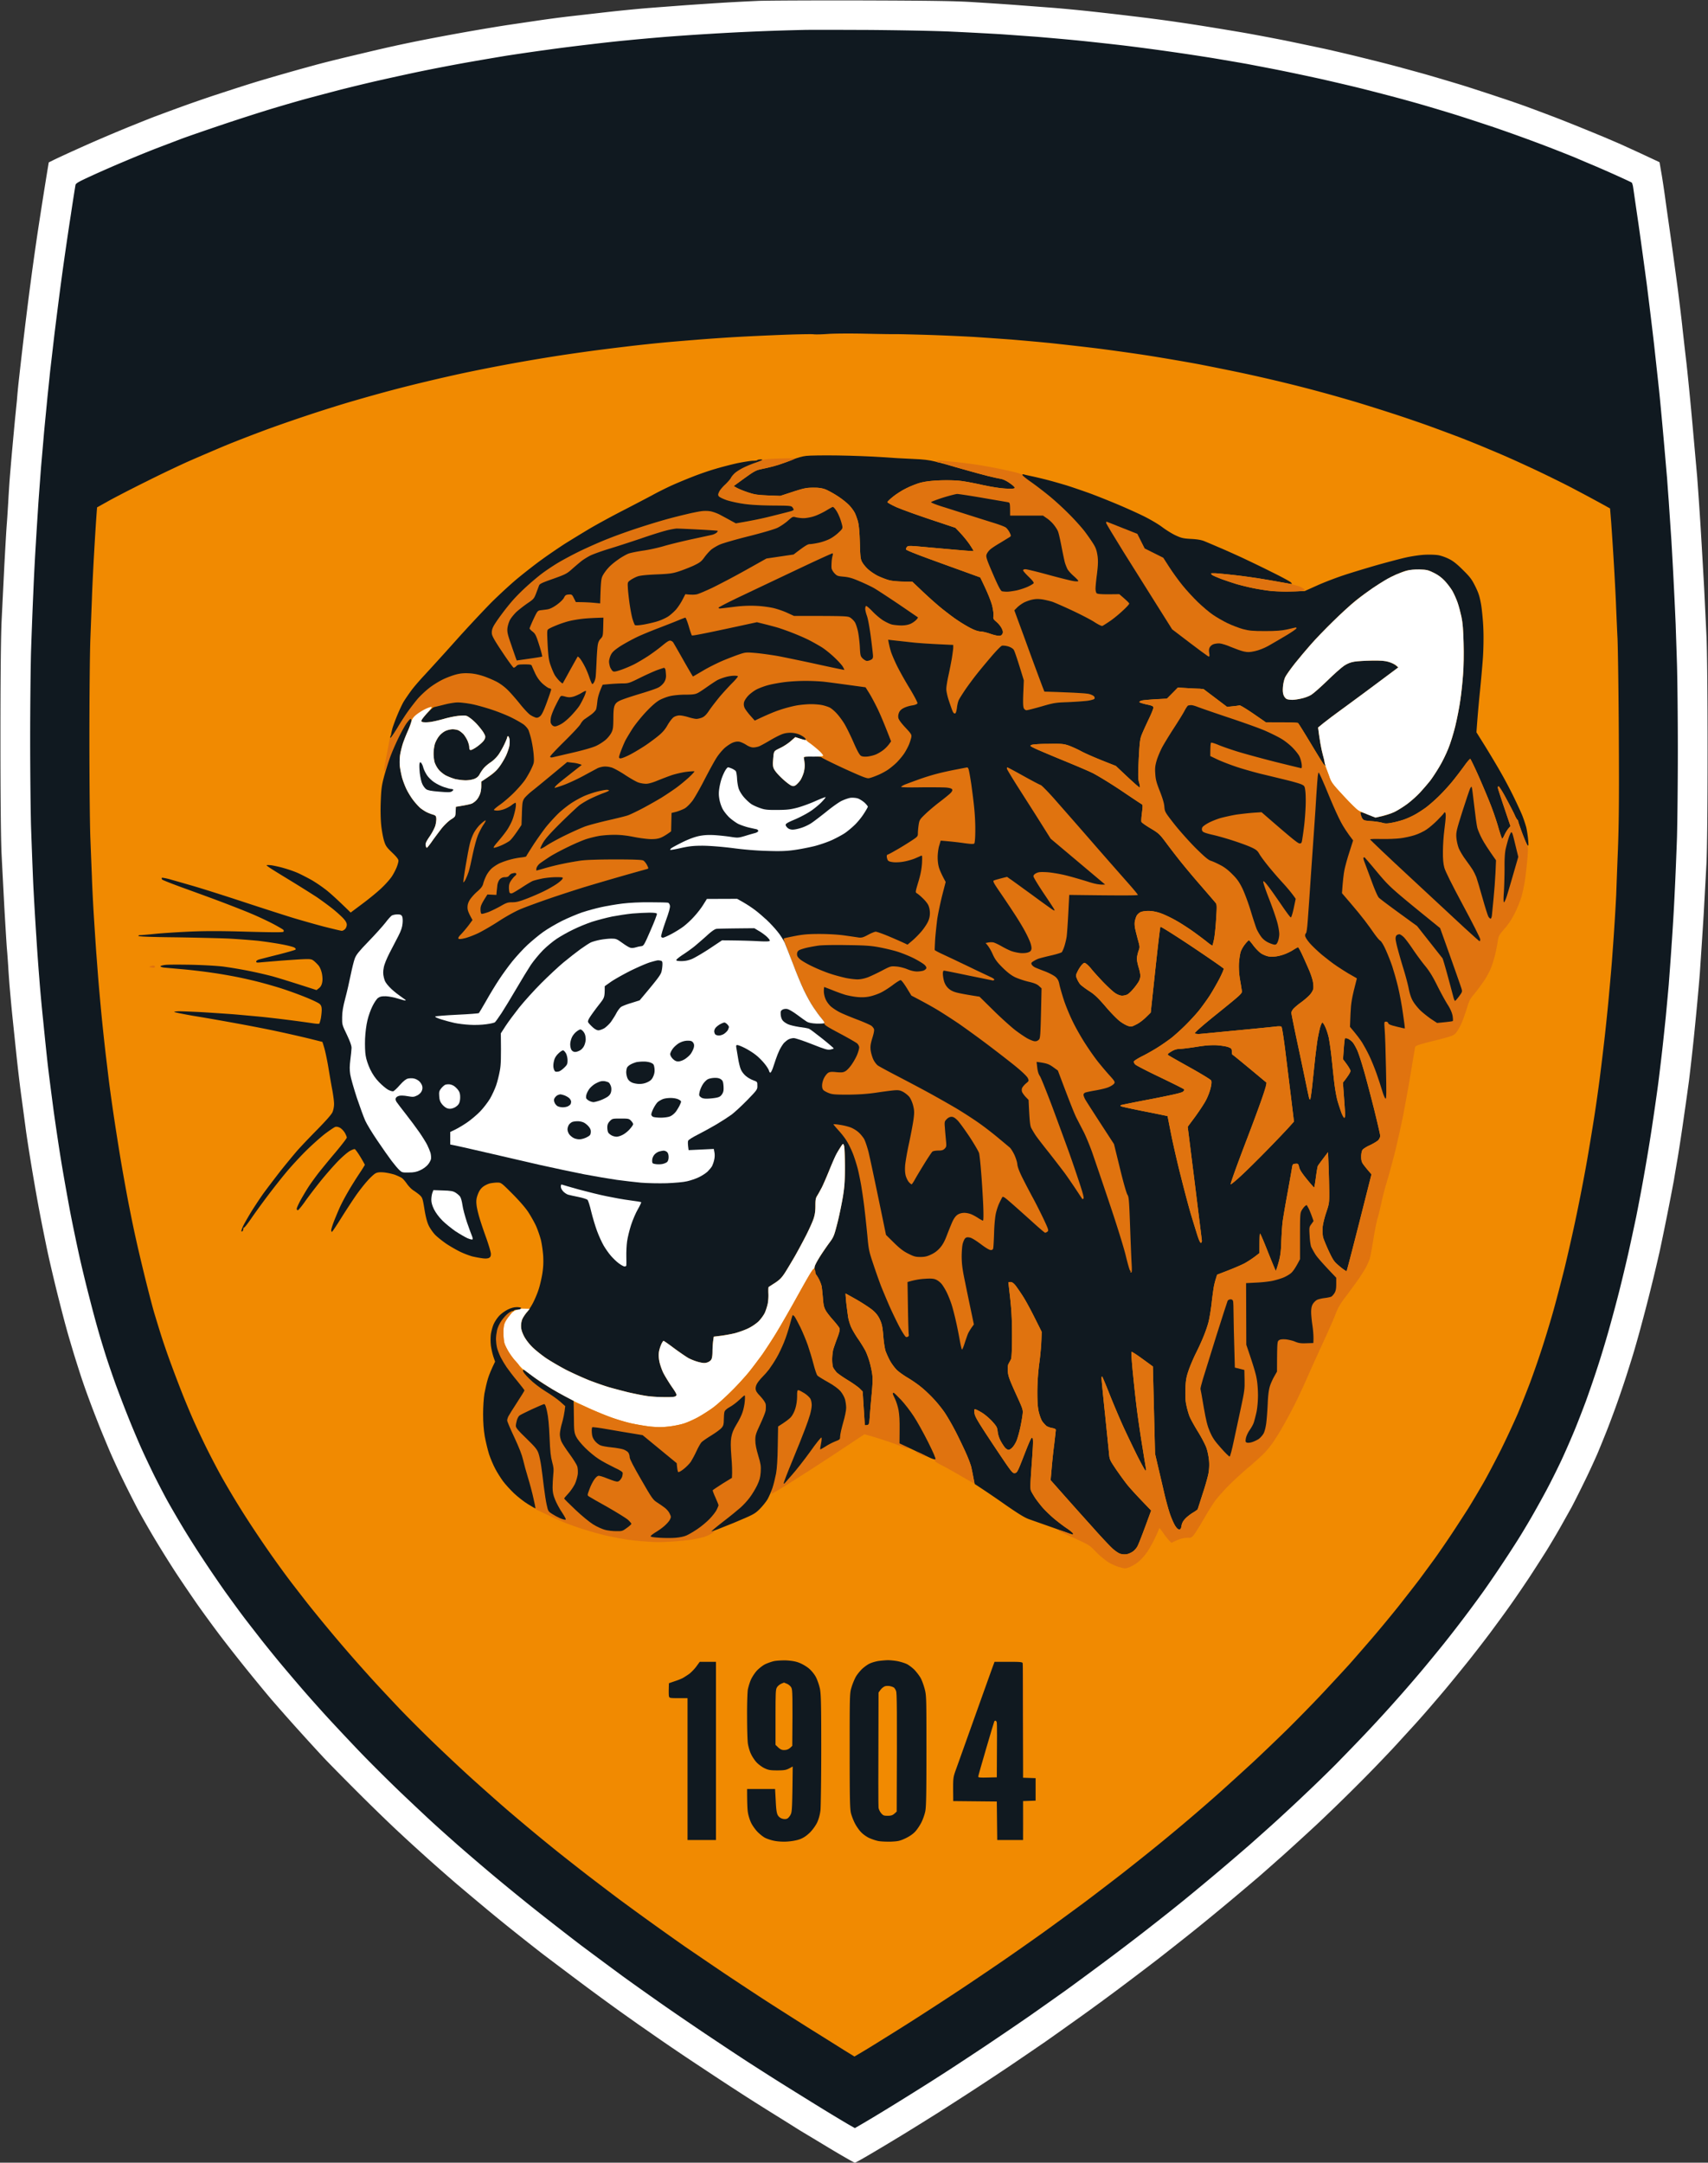 <?xml version="1.0" encoding="UTF-8" standalone="no"?>
<svg
   width="158"
   height="200"
   version="1.1"
   id="svg38"
   sodipodi:docname="hull-city.svg"
   inkscape:version="1.4.2 (f4327f4, 2025-05-13)"
   xmlns:inkscape="http://www.inkscape.org/namespaces/inkscape"
   xmlns:sodipodi="http://sodipodi.sourceforge.net/DTD/sodipodi-0.dtd"
   xmlns="http://www.w3.org/2000/svg"
   xmlns:svg="http://www.w3.org/2000/svg">
  <rect width="100%" height="100%" fill="#333333" stroke="none"/>
  <defs
     id="defs38" />
  <sodipodi:namedview
     id="namedview38"
     pagecolor="#ffffff"
     bordercolor="#000000"
     borderopacity="0.25"
     inkscape:showpageshadow="2"
     inkscape:pageopacity="0.0"
     inkscape:pagecheckerboard="0"
     inkscape:deskcolor="#d1d1d1"
     inkscape:zoom="4.035"
     inkscape:cx="78.934325"
     inkscape:cy="95.786865"
     inkscape:window-width="1920"
     inkscape:window-height="1009"
     inkscape:window-x="-8"
     inkscape:window-y="-8"
     inkscape:window-maximized="1"
     inkscape:current-layer="svg38" />
  <style
     id="style1">.shp0{fill:#fff}.shp1{fill:#101920}.shp2{fill:#f18a01}.shp3{fill:#e0730f}</style>
  <path
     d="M70.18.08c-.88.04-2.28.11-3.11.16S64.6.4 63.44.48c-1.16.09-2.82.21-3.67.28-.86.07-2.49.23-3.63.36l-3.51.4c-.79.09-2.05.26-2.8.37l-2.71.4c-.75.11-2.56.41-4.03.67s-3.48.64-4.47.84-2.35.49-3.03.65c-.68.15-2.13.5-3.23.76s-2.54.62-3.19.8c-.66.18-1.9.52-2.76.77-.85.24-2.29.66-3.19.94s-2.46.79-3.47 1.12c-1.01.34-2.43.83-3.15 1.1-.73.26-1.79.66-2.36.87-.57.22-1.39.55-1.83.73-.44.17-1.23.5-1.76.72-.52.22-1.37.58-1.87.8-.51.22-1.49.66-2.2.98-.7.32-1.45.67-1.67.78l-.4.2c-.41 2.47-.7 4.35-.92 5.78s-.56 3.81-.75 5.28c-.2 1.47-.54 4.23-.76 6.12s-.42 3.67-.44 3.96c-.03.29-.06.7-.08.92s-.08.76-.12 1.2c-.05.44-.17 1.77-.28 2.96S.93 43.9.88 44.52c-.04.62-.1 1.5-.12 1.96-.03.46-.08 1.29-.12 1.84-.05.55-.15 2.35-.24 4-.08 1.65-.2 4.03-.26 5.28-.06 1.51-.1 5.12-.1 10.68 0 5.64.04 9.12.1 10.6.06 1.21.18 3.46.26 5 .09 1.54.19 3.23.23 3.76.05.53.1 1.3.13 1.72.02.42.08 1.21.12 1.76.05.55.15 1.72.24 2.6s.27 2.61.4 3.84.34 3.03.48 4c.13.97.29 2.17.36 2.68.06.51.28 1.93.48 3.16s.54 3.19.76 4.36.58 2.97.8 4 .64 2.8.92 3.92.64 2.51.8 3.08c.15.57.5 1.74.76 2.6.27.86.62 1.97.8 2.48.17.51.51 1.44.75 2.08s.62 1.61.84 2.16.62 1.5.88 2.12c.27.62.79 1.77 1.18 2.56.38.79 1.01 2.03 1.39 2.76.39.73 1.14 2.04 1.67 2.92s1.36 2.21 1.85 2.96 1.37 2.04 1.95 2.88c.59.84 1.52 2.11 2.07 2.84s1.63 2.11 2.41 3.08 1.89 2.32 2.47 3c.59.68 1.73 1.98 2.55 2.88.81.9 1.82 2 2.23 2.44s1.81 1.86 3.11 3.16 3.06 3.01 3.92 3.8c.85.8 2.06 1.89 2.67 2.44s1.73 1.53 2.47 2.17c.75.64 1.99 1.68 2.76 2.32.76.64 2.09 1.72 2.95 2.4.85.68 1.9 1.5 2.31 1.82.42.32 1.52 1.15 2.44 1.84a246 246 0 0 0 4.86 3.58l1.68 1.19c.31.21 1.19.83 1.96 1.36.76.53 2.34 1.6 3.51 2.37 1.16.77 2.72 1.8 3.47 2.28.74.49 2.32 1.49 3.51 2.23 1.18.73 2.24 1.4 2.35 1.47s1.3.78 2.64 1.59c1.33.8 2.48 1.46 2.55 1.46s1-.53 2.07-1.17c1.08-.64 2.26-1.36 2.64-1.59.37-.23 1.36-.84 2.19-1.36.84-.52 2.38-1.51 3.43-2.19 1.06-.68 2.83-1.85 3.95-2.6 1.12-.76 2.6-1.77 3.3-2.25.69-.48 2.16-1.53 3.27-2.32s2.8-2.03 3.77-2.76c.96-.72 2.45-1.85 3.31-2.51.85-.66 2.27-1.78 3.15-2.48s2.44-1.98 3.47-2.84 2.27-1.91 2.76-2.33c.48-.41 1.5-1.32 2.27-2 .76-.68 2.16-1.96 3.11-2.84.94-.88 2.67-2.55 3.83-3.72 1.17-1.16 2.78-2.84 3.59-3.72.8-.88 1.61-1.76 1.79-1.96s.69-.77 1.13-1.28 1.18-1.37 1.64-1.92 1.34-1.63 1.96-2.4 1.56-1.99 2.11-2.72c.54-.73 1.36-1.84 1.81-2.48.46-.64 1.27-1.83 1.81-2.64.53-.81 1.26-1.95 1.62-2.52.35-.57.93-1.54 1.28-2.16s.8-1.43 1.01-1.8c.2-.37.72-1.4 1.15-2.28.44-.88.99-2.09 1.25-2.68.25-.59.63-1.53.85-2.08s.59-1.54.83-2.2.63-1.79.87-2.52.58-1.81.76-2.4.54-1.85.79-2.8c.26-.95.67-2.53.91-3.52.25-.99.59-2.45.77-3.24a272 272 0 0 0 1.32-6.6c.03-.2.18-1.08.33-1.96s.43-2.72.62-4.08c.2-1.36.39-2.77.44-3.12a267 267 0 0 0 .45-4c.19-1.85.45-4.57.56-6.04.1-1.47.26-3.89.35-5.36.08-1.47.2-3.62.26-4.76.06-1.4.1-4.81.1-10.4 0-5.39-.04-9.11-.1-10.56l-.22-4.52c-.07-1.25-.21-3.74-.32-5.52s-.26-3.89-.32-4.68l-.44-4.92c-.17-1.91-.42-4.43-.55-5.6-.14-1.17-.3-2.62-.37-3.24-.06-.62-.26-2.24-.43-3.6-.18-1.36-.49-3.63-.69-5.04s-.42-2.94-.48-3.4-.2-1.4-.31-2.08c-.12-.68-.21-1.24-.22-1.24-.01-.01-.68-.32-1.49-.7-.82-.38-1.79-.82-2.16-.99-.37-.16-1.05-.45-1.52-.65-.46-.19-1.48-.61-2.27-.93s-1.92-.77-2.51-.99c-.6-.23-1.57-.59-2.16-.81s-1.83-.65-2.75-.95c-.92-.31-2.43-.8-3.35-1.09-.92-.28-2.5-.75-3.51-1.04-1.01-.28-2.47-.68-3.24-.88-.76-.2-2.06-.52-2.87-.72s-2.21-.53-3.11-.73c-.9-.19-2.55-.54-3.67-.77a239 239 0 0 0-3.59-.68c-.86-.15-2.2-.37-2.99-.5s-2.3-.37-3.36-.52c-1.05-.16-2.97-.41-4.27-.56-1.29-.16-3.01-.35-3.83-.44-.81-.09-2.37-.24-3.47-.33C96.3.64 94.63.51 93.68.44c-.94-.07-2.65-.18-3.79-.25C88.28.09 86.03.06 79.8.04c-4.41-.01-8.74.01-9.62.04"
     class="shp0"
     id="path1" />
  <path
     d="M74.29 2.77a216.417 216.417 0 0 0-8.62.36c-1.38.08-3.39.22-4.46.31-1.08.09-2.52.22-3.2.29-.68.06-2.17.22-3.31.36-1.14.13-2.99.36-4.11.52-1.12.15-2.82.4-3.79.55-.96.16-2.67.45-3.79.65s-2.99.56-4.15.8-2.97.64-4.03.88c-1.05.24-2.6.62-3.43.83-.83.22-2.13.56-2.87.76-.75.2-2.2.62-3.23.93-1.04.31-3.1.97-4.59 1.47s-3.29 1.12-3.99 1.38c-.7.27-1.76.67-2.36.9-.59.23-1.85.74-2.79 1.14-.94.39-2.35 1.01-3.13 1.37-1.22.56-1.43.68-1.46.85-.02.11-.22 1.35-.43 2.76-.22 1.41-.58 3.87-.8 5.48s-.54 4.13-.72 5.6c-.17 1.47-.35 3.02-.4 3.44-.04.42-.15 1.46-.24 2.32-.08.86-.23 2.35-.32 3.32-.08.97-.21 2.43-.28 3.24-.06.81-.17 2.27-.24 3.24-.06.97-.17 2.62-.23 3.68-.07 1.06-.18 3.14-.24 4.64-.07 1.5-.16 3.94-.21 5.44-.04 1.5-.08 5.13-.08 8.08s.04 6.57.08 8.04c.05 1.47.14 3.83.2 5.24.07 1.41.2 3.64.29 4.96.08 1.32.21 3.08.28 3.92.06.84.22 2.6.36 3.92.13 1.32.32 3.17.43 4.12s.35 2.78.52 4.08c.18 1.3.5 3.46.72 4.8s.6 3.45.83 4.68c.24 1.23.62 3.05.84 4.04s.62 2.65.89 3.68c.26 1.03.62 2.38.8 3 .17.62.5 1.7.72 2.4s.65 1.95.94 2.76c.3.81.8 2.13 1.12 2.92.31.79.84 2.05 1.17 2.8s.93 2.01 1.32 2.8c.4.79.97 1.89 1.28 2.44s.91 1.58 1.33 2.28 1.25 2.02 1.85 2.92c.59.9 1.54 2.29 2.1 3.08.57.79 1.37 1.89 1.79 2.44s1.11 1.43 1.52 1.96c.42.53 1.2 1.5 1.75 2.16s1.47 1.74 2.04 2.4 1.55 1.76 2.17 2.44 1.95 2.1 2.96 3.16 2.8 2.84 3.98 3.97c1.18 1.12 2.56 2.42 3.07 2.88.5.46 1.49 1.34 2.19 1.96.71.62 2 1.73 2.88 2.47.87.74 2.65 2.2 3.95 3.24 1.29 1.03 3.36 2.64 4.58 3.57 1.23.92 2.96 2.2 3.83 2.84.88.64 2.39 1.71 3.36 2.39.96.68 2.88 1.99 4.26 2.92 1.39.93 3.27 2.18 4.19 2.77.93.6 2.42 1.55 3.32 2.11s2.49 1.55 3.55 2.2c1.05.64 2.12 1.28 2.37 1.42l.46.26c1.02-.58 2.34-1.38 3.59-2.15s3.17-1.97 4.27-2.68c1.1-.7 2.96-1.93 4.15-2.72 1.18-.79 3.02-2.04 4.09-2.78 1.06-.74 2.64-1.86 3.51-2.48.87-.63 2.47-1.81 3.57-2.63s2.88-2.17 3.95-3.01c1.08-.84 2.66-2.09 3.51-2.79.86-.7 2.24-1.85 3.07-2.55.84-.71 2.1-1.79 2.8-2.4.7-.62 1.85-1.64 2.55-2.28s1.91-1.76 2.67-2.49c.77-.72 2.01-1.93 2.76-2.68.74-.76 2-2.05 2.79-2.89.79-.83 2.03-2.18 2.75-3 .73-.81 1.86-2.12 2.52-2.91s1.56-1.89 2-2.44a122 122 0 0 0 3.6-4.76c.44-.62 1.23-1.77 1.75-2.56.53-.79 1.19-1.82 1.48-2.28s.83-1.36 1.2-2 1-1.77 1.4-2.52 1.02-1.99 1.38-2.76.9-2.01 1.21-2.76.78-1.97 1.06-2.72c.27-.75.74-2.1 1.03-3 .3-.9.77-2.45 1.05-3.44s.75-2.72 1.03-3.84.66-2.71.84-3.52.49-2.25.69-3.2c.19-.95.55-2.82.78-4.16.24-1.34.58-3.41.75-4.6.18-1.19.42-2.86.53-3.72s.27-2.21.36-3 .23-2.14.32-3c.08-.86.21-2.23.28-3.04.06-.81.19-2.51.27-3.76.09-1.25.22-3.4.28-4.76.07-1.36.16-3.63.21-5.04.04-1.41.08-5.06.08-8.12s-.04-6.64-.08-7.96-.1-2.96-.12-3.64c-.03-.68-.1-2.3-.17-3.6-.06-1.3-.17-3.21-.23-4.24-.07-1.03-.18-2.64-.24-3.56-.07-.92-.14-1.91-.16-2.2-.03-.29-.15-1.73-.28-3.2s-.31-3.42-.4-4.32-.33-3.06-.52-4.8c-.2-1.74-.51-4.26-.68-5.6-.18-1.34-.52-3.83-.76-5.52-.25-1.69-.47-3.24-.5-3.43s-.09-.37-.13-.41c-.05-.03-.6-.29-1.24-.58s-1.64-.73-2.23-.98c-.6-.25-1.42-.6-1.84-.78-.42-.17-1.35-.54-2.07-.82a152.244 152.244 0 0 0-5.39-1.96c-1.05-.35-2.6-.86-3.43-1.12s-2.07-.63-2.75-.83-1.85-.53-2.6-.73c-.74-.2-2.2-.58-3.23-.84s-2.84-.68-4.03-.95c-1.18-.26-2.89-.62-3.79-.8s-2.23-.43-2.95-.57c-.73-.13-2.2-.38-3.27-.56a228.54 228.54 0 0 0-8.22-1.16c-1.3-.15-3.29-.37-4.43-.48s-2.76-.25-3.59-.32c-.84-.06-2.34-.17-3.35-.24-1.01-.06-3.08-.17-4.59-.24-1.52-.07-4.95-.13-7.62-.15-2.68-.01-5.39-.02-6.03 0"
     class="shp1"
     id="path2" />
  <path
     d="M76.61 30.88c-.55.04-1.16.06-1.36.03-.2-.02-1.44 0-2.75.05-1.32.05-3.26.14-4.31.2-1.06.06-2.64.17-3.51.24-.88.07-2.37.19-3.32.28-.94.09-2.48.25-3.43.37-.94.11-2.38.29-3.19.4s-2.3.32-3.31.48a167 167 0 0 0-8.5 1.56c-1.03.22-2.61.58-3.51.8-.9.21-2.37.58-3.27.82a159 159 0 0 0-3.43.96c-.99.28-2.93.89-4.31 1.35s-3.31 1.13-4.27 1.5c-.97.36-2.46.94-3.31 1.29-.86.36-2.33.99-3.27 1.4-.95.42-2.76 1.28-4.03 1.92-1.28.63-2.82 1.43-3.44 1.77l-1.11.62c-.09 1.12-.19 2.74-.28 4.32s-.18 3.47-.2 4.2c-.03.73-.09 2.36-.14 3.64s-.09 5.43-.09 9.24c0 3.85.04 7.93.09 9.2.05 1.25.11 2.84.14 3.52.02.68.09 2.18.16 3.32s.18 2.8.24 3.68c.07.88.17 2.27.24 3.08s.21 2.36.32 3.44.27 2.55.36 3.28.21 1.77.28 2.32.28 2.08.48 3.4.52 3.34.72 4.48.5 2.8.68 3.68c.17.88.44 2.18.6 2.88.15.7.51 2.22.79 3.36s.67 2.66.87 3.36c.21.7.54 1.78.74 2.4s.59 1.75.88 2.52c.28.77.73 1.94.99 2.6s.71 1.74 1 2.4.88 1.92 1.32 2.8 1.1 2.14 1.48 2.8a79.457 79.457 0 0 0 3.05 4.92c.51.77 1.27 1.87 1.68 2.44.4.57 1.01 1.4 1.34 1.84s1 1.3 1.48 1.92 1.4 1.75 2.04 2.52a132 132 0 0 0 2.28 2.68c.61.7 1.54 1.74 2.07 2.32.52.57 1.56 1.68 2.31 2.47s2.23 2.27 3.28 3.28c1.06 1.02 2.66 2.52 3.56 3.33s2.24 2 2.99 2.65c.74.64 1.87 1.59 2.51 2.12.63.53 1.69 1.39 2.35 1.92s1.9 1.5 2.75 2.16c.86.66 2.19 1.67 2.95 2.24a313 313 0 0 0 6.11 4.39c.75.51 2.36 1.61 3.59 2.44 1.23.82 3.06 2.03 4.07 2.68s2.82 1.8 4.03 2.56c1.21.75 2.59 1.62 3.07 1.92l.88.54c.62-.35 1.75-1.04 2.91-1.77 1.17-.72 2.87-1.8 3.79-2.4.92-.59 2.65-1.72 3.83-2.51 1.19-.8 2.79-1.88 3.55-2.41.77-.53 2.28-1.59 3.36-2.36 1.07-.77 2.72-1.98 3.67-2.68.94-.7 2.57-1.95 3.63-2.77 1.05-.82 2.63-2.08 3.51-2.8s2.19-1.81 2.91-2.43c.73-.62 1.95-1.68 2.71-2.36.77-.69 2.1-1.9 2.96-2.69.85-.79 2.3-2.18 3.22-3.08.91-.9 2.39-2.41 3.28-3.36s2-2.15 2.48-2.68c.47-.53 1.41-1.61 2.09-2.4s1.78-2.12 2.45-2.96c.66-.84 1.53-1.95 1.93-2.48.39-.53 1.04-1.41 1.44-1.96.39-.55 1.11-1.59 1.59-2.32s1.17-1.79 1.53-2.36c.35-.57.95-1.58 1.33-2.24s1.11-2.05 1.63-3.08a85 85 0 0 0 1.55-3.32c.33-.79.85-2.11 1.16-2.92.3-.81.77-2.15 1.03-2.96.27-.81.73-2.31 1.02-3.32s.79-2.92 1.12-4.24c.32-1.32.82-3.52 1.1-4.88.29-1.36.7-3.49.92-4.72s.54-3.18.72-4.32.41-2.78.52-3.64.31-2.5.44-3.64.31-2.89.4-3.88.18-2 .2-2.24.08-.91.12-1.48.14-1.87.2-2.88c.07-1.01.14-2.33.17-2.92.02-.59.09-2.48.16-4.2.09-2.44.11-4.72.08-10.44-.02-4.03-.08-8.09-.12-9.04-.05-.95-.1-2.24-.13-2.88-.02-.64-.11-2.4-.2-3.92s-.21-3.31-.26-3.99l-.1-1.23c-1.67-.93-2.91-1.58-3.83-2.06-.92-.47-2.37-1.18-3.23-1.58s-1.84-.85-2.19-1c-.35-.16-1.23-.54-1.96-.84-.72-.31-1.94-.8-2.71-1.1-.77-.29-2.08-.78-2.91-1.08-.84-.3-2.3-.8-3.26-1.11-.95-.31-2.51-.8-3.47-1.09-.95-.28-2.42-.7-3.25-.92-.83-.23-2.31-.61-3.27-.84-.97-.24-2.67-.63-3.79-.87s-3.01-.62-4.19-.85c-1.19-.22-3.18-.56-4.43-.76s-3.4-.5-4.79-.68c-1.38-.17-3.43-.4-4.55-.52-1.12-.11-2.71-.25-3.55-.32-.83-.06-2.37-.17-3.43-.24-1.05-.06-2.99-.15-4.31-.19-1.31-.04-2.61-.07-2.87-.07-.26.01-1.57-.01-2.91-.04s-2.89-.02-3.43.02"
     class="shp2"
     id="path4" />
  <path
     d="M74.57 42.16c-.32.03-.84.18-1.24.34-.37.16-.96.37-1.31.49-.35.11-.98.27-1.4.35-.74.15-.78.17-1.75.88l-1 .73c.43.26.9.44 1.31.58.67.22.9.26 1.88.29l1.12.04c2.19-.72 2.39-.76 3.03-.76.54-.01.83.04 1.16.16.24.1.76.38 1.15.64.4.26.87.64 1.06.85.19.2.41.51.49.67.09.17.21.52.29.78.09.34.15.92.18 1.96.03 1.23.06 1.53.19 1.78.08.17.32.47.53.67s.63.49.93.64c.31.15.78.33 1.04.4.29.08.82.13 1.33.14l.84.01c1.47 1.41 2.28 2.12 2.74 2.49s1.12.87 1.48 1.1c.35.24.89.56 1.21.72.35.18.7.29.88.29.16 0 .55.09.86.2s.67.2.82.2c.19 0 .28-.05.34-.18.07-.14.06-.25-.06-.5-.08-.17-.29-.44-.48-.6-.3-.25-.33-.31-.29-.56.03-.16-.03-.56-.12-.96-.1-.37-.38-1.11-.64-1.64l-.46-.96c-2.34-.85-3.88-1.4-4.93-1.79-1.04-.38-1.91-.73-1.93-.79-.02-.05.01-.16.07-.23.08-.11.2-.12.78-.08.37.03 1.73.16 3.02.27 1.28.12 2.35.2 2.37.18.01-.02-.15-.3-.37-.62s-.6-.79-.85-1.06l-.46-.47c-3.59-1.19-5-1.71-5.46-1.91-.46-.21-.83-.42-.83-.46-.01-.04.22-.27.51-.5.28-.23.83-.59 1.23-.78.39-.2 1-.44 1.35-.53.45-.11 1.01-.18 1.84-.21.74-.02 1.47 0 1.91.06.4.05 1.3.22 2 .38.75.16 1.6.3 2.07.32.56.03.82.02.86-.05.04-.06-.12-.22-.44-.44-.32-.23-.62-.37-.85-.41-.2-.03-.72-.14-1.16-.25s-1.54-.41-2.44-.67c-.89-.26-1.99-.56-2.43-.67-.6-.15-1.12-.21-2.11-.25-.73-.03-2.04-.1-2.92-.17-.87-.06-2.67-.13-3.99-.15-1.31-.02-2.64 0-2.95.04"
     class="shp1"
     id="path5" />
  <path
     d="M72.06 42.4c-.89.03-1.46.08-1.56.14-.09.05-.41.18-.72.29-.3.1-.77.3-1.03.43-.27.13-.6.34-.75.47s-.33.34-.39.47c-.07.13-.31.4-.53.61-.22.2-.47.49-.55.66-.12.25-.12.31-.03.43.06.08.4.24.74.36.35.11 1.06.27 1.59.34.6.09 1.57.14 2.66.15 1.6.01 1.7.02 1.81.17.07.09.12.19.12.22-.01.03-.12.1-.27.14-.14.04-.92.24-1.73.44-.81.21-1.9.44-2.41.53l-.94.15c-.71-.39-1.14-.62-1.4-.76-.26-.15-.68-.3-.92-.35-.27-.05-.62-.05-.91-.01-.27.04-.88.16-1.36.28-.48.11-1.35.33-1.92.49s-1.7.5-2.51.77c-.81.26-2.07.71-2.79 1-.73.28-1.89.8-2.6 1.14-.7.34-1.65.85-2.11 1.13s-1.13.73-1.48 1-.97.79-1.37 1.16c-.41.37-.96.92-1.23 1.23-.28.31-.77.92-1.09 1.36-.33.44-.67.94-.75 1.12-.11.22-.15.42-.13.64.03.24.27.66.98 1.72.51.77.98 1.41 1.03 1.42.05.02.16-.05.25-.14.13-.14.25-.16.78-.16.51 0 .62.02.66.14.03.08.17.39.31.7.19.39.4.68.69.95.24.21.51.4.61.42.1.01.18.07.18.11s-.18.58-.4 1.18c-.29.79-.46 1.15-.62 1.29-.16.13-.27.17-.42.13a2.4 2.4 0 0 1-.49-.24c-.17-.11-.6-.57-.96-1.02s-.86-1.02-1.1-1.26a4.8 4.8 0 0 0-.96-.74c-.28-.16-.84-.4-1.23-.54-.47-.16-.94-.27-1.36-.29-.45-.03-.8-.01-1.2.09-.3.07-.88.28-1.27.47-.4.19-.99.56-1.32.83-.33.26-.78.69-1.01.95-.22.26-.61.76-.86 1.11-.26.35-.72 1.08-1.03 1.62-.32.54-.6.95-.63.92s-.07.03-.09.14l-.29 1.52c-.15.73-.24 1.36-.21 1.42.03.05.2-.32.38-.84s.48-1.28.66-1.7c.19-.42.47-.99.64-1.28.16-.29.39-.64.49-.78.11-.14.23-.25.28-.24s.24-.12.42-.3c.19-.18.53-.42.77-.55s.58-.25.76-.26c.17-.01.68-.11 1.12-.23.45-.11 1.01-.2 1.29-.2s.87.07 1.32.16 1.3.33 1.89.53c.6.2 1.41.53 1.8.73.4.2.87.47 1.07.61.19.14.39.38.46.53.06.15.19.57.27.92s.18.96.21 1.36c.05.69.04.74-.19 1.24-.13.29-.39.75-.58 1.04s-.67.84-1.07 1.24-.99.9-1.31 1.12c-.31.22-.55.43-.53.46s.16.06.31.06c.16 0 .45-.06.66-.14s.51-.24.66-.36.32-.22.36-.22c.05 0 .06.16.02.46-.04.25-.15.69-.25.98-.09.29-.33.75-.52 1.04s-.58.78-.86 1.1c-.36.41-.46.58-.37.58.08 0 .36-.09.62-.2.27-.11.62-.3.79-.42s.49-.51.72-.85l.41-.64c.07-2.07.1-2.21.26-2.46.11-.15.44-.47.75-.71s1.16-.94 1.89-1.54l1.33-1.11c.74.08 1.04.14 1.15.18l.2.08c-.26.21-.71.56-1.16.92-.46.36-.96.76-1.11.9s-.26.27-.24.3c.02.02.4-.1.84-.26s1.26-.54 1.83-.85 1.15-.62 1.28-.69.4-.14.6-.16c.22-.02.51.02.76.1.22.08.77.38 1.23.69.46.3 1 .61 1.2.68s.52.12.72.12c.22 0 .61-.11 1.04-.29.37-.15.99-.39 1.37-.52.39-.12 1-.26 1.36-.3s.68-.06.7-.04c.02.03-.21.28-.52.57-.31.28-.85.73-1.2.98s-.96.66-1.35.9c-.4.24-1.17.68-1.72.97s-1.16.58-1.36.65c-.19.07-1 .27-1.79.45s-1.74.43-2.12.56c-.37.13-1.21.51-1.87.83s-1.44.75-1.74.95c-.29.2-.55.33-.58.29-.02-.04.1-.31.26-.58.2-.34.72-.92 1.61-1.8.73-.72 1.5-1.44 1.72-1.62.22-.17.69-.45 1.04-.62s.88-.4 1.18-.51c.3-.1.54-.22.54-.25s-.1-.06-.22-.06-.49.07-.82.15-.87.26-1.2.4-.88.44-1.23.67-.91.67-1.23.98-.83.87-1.13 1.24c-.29.37-.83 1.13-1.19 1.68-.35.55-.65 1.02-.64 1.04 0 .02-.23.07-.5.1a7.2 7.2 0 0 0-2 .55c-.18.09-.48.28-.66.43-.17.14-.41.45-.53.69s-.25.57-.29.75c-.06.24-.2.42-.54.72-.26.22-.56.56-.69.76-.16.26-.22.46-.22.72 0 .25.08.49.23.76l.23.4c-.55.74-.86 1.11-1.04 1.3-.23.23-.31.37-.26.42.06.06.24.05.6-.04.29-.07.84-.28 1.24-.47.39-.19 1.24-.68 1.87-1.09.69-.45 1.52-.91 2.04-1.13.48-.2 1.68-.64 2.67-.98s2.5-.83 3.35-1.09a273 273 0 0 1 5.69-1.64c.13-.04.13-.06-.02-.36-.09-.18-.24-.36-.34-.42-.13-.07-.82-.1-2.61-.1-1.6 0-2.7.04-3.2.11-.41.06-1.17.19-1.67.3-.51.1-1.25.29-1.66.41-.4.12-.75.21-.76.2s0-.11.02-.23c.03-.12.17-.31.32-.43.16-.12.59-.41.96-.65.37-.23 1.15-.64 1.72-.91.57-.28 1.29-.58 1.59-.68.31-.1.83-.23 1.16-.29s.98-.11 1.44-.11c.59 0 1.13.06 1.83.2.56.11 1.26.2 1.6.2.43 0 .7-.05.96-.17.19-.09.47-.25.61-.36l.26-.19.04-1.7c.68-.18 1.03-.32 1.22-.42.2-.12.5-.42.74-.74.21-.3.72-1.19 1.12-1.98.41-.79.89-1.67 1.08-1.96.18-.29.51-.68.72-.88.21-.19.55-.42.75-.51.24-.1.45-.13.64-.1.15.03.44.16.64.29.23.15.46.24.65.24.17 0 .42-.05.56-.11s.6-.31 1.02-.56.94-.51 1.16-.58c.26-.09.56-.12.87-.1.32.03.61.11.86.26.21.11.4.27.42.35s.18.24.36.36c.17.12.53.41.79.64.36.33.45.45.4.56-.04.08-.06.16-.05.18s.93.45 2.05.97c1.68.76 2.08.92 2.28.87.13-.02.47-.14.75-.26.29-.11.72-.34.96-.5s.62-.47.84-.69.53-.59.69-.83.36-.62.45-.84.18-.52.21-.66c.04-.24 0-.31-.55-.9-.4-.43-.62-.73-.65-.9s0-.35.08-.52.25-.31.47-.41c.18-.09.53-.19.76-.22.25-.04.43-.12.46-.19.02-.07-.3-.68-.71-1.36-.42-.68-.93-1.6-1.15-2.04s-.47-1.02-.57-1.3c-.09-.28-.19-.65-.22-.84l-.06-.34 2.15.24c.61.07 1.73.15 2.49.18l1.38.06c0 .37-.06.8-.12 1.2-.07.4-.21 1.13-.32 1.62s-.2 1.06-.2 1.26.1.67.23 1.06.28.82.34.96c.06.16.15.26.23.24.08-.01.13-.18.18-.52.03-.28.11-.62.19-.76.07-.14.35-.58.62-.98.28-.4.73-1.01 1.01-1.36.28-.36.89-1.09 1.35-1.63s.91-1 1-1.02c.08-.02.33 0 .55.06.24.07.44.19.53.31.08.11.32.79.54 1.52l.4 1.32c-.08 2.03-.07 2.46 0 2.58.05.1.16.18.25.18s.71-.16 1.38-.35c1.13-.33 1.3-.36 2.49-.4.7-.03 1.51-.09 1.8-.13.28-.04.55-.12.59-.16.06-.06.05-.13 0-.22-.05-.08-.27-.19-.48-.24-.23-.06-1.19-.13-2.26-.16l-1.87-.06c-.22-.56-.46-1.21-.68-1.8s-.66-1.78-.97-2.64-.7-1.9-.85-2.32l-.28-.76c.41-.41.7-.62.91-.73.21-.1.57-.23.8-.27.3-.06.56-.06.94 0 .28.05.68.15.87.21.2.07 1.03.43 1.84.81s1.74.86 2.07 1.08c.36.23.65.37.72.34s.37-.22.68-.43c.3-.2.83-.63 1.17-.95.35-.32.63-.62.63-.68 0-.05-.21-.27-.46-.48l-.46-.39c-1.7.01-2.03-.02-2.1-.09-.05-.05-.1-.24-.1-.42s.06-.81.14-1.4c.1-.88.11-1.19.04-1.68-.07-.45-.16-.72-.39-1.08-.16-.26-.53-.79-.81-1.16-.29-.37-.94-1.1-1.45-1.6-.5-.51-1.3-1.24-1.76-1.61-.46-.38-1.19-.95-1.63-1.26-.44-.32-.85-.65-.92-.73-.09-.11-.53-.23-1.64-.47-.83-.18-2-.39-2.59-.48s-1.49-.2-1.99-.25c-.51-.04-1.06-.1-1.24-.12s-.37 0-.44.03c-.09.06-.07.08.1.12.12.03.28.03.36 0s.11-.03.07.02c-.03.04.51.23 1.28.45.74.21 1.88.53 2.54.7s1.36.33 1.56.36c.23.04.53.18.85.41.32.22.48.38.44.44-.04.07-.3.08-.86.05-.47-.02-1.32-.16-2.07-.32-.7-.16-1.6-.33-2-.38-.44-.06-1.17-.08-1.91-.06-.83.03-1.39.1-1.84.21-.35.09-.96.33-1.35.53-.4.19-.95.55-1.23.78-.29.23-.52.46-.51.5 0 .04.37.25.83.46.46.2 1.87.72 3.14 1.14l2.32.77c.71.74 1.09 1.21 1.31 1.53s.38.6.37.62c-.02.02-1.09-.06-2.37-.18-1.29-.11-2.65-.24-3.02-.27-.58-.04-.7-.03-.78.08-.06.07-.09.18-.07.23.02.06.89.41 1.93.79 1.05.39 2.59.94 3.42 1.24l1.51.55c.72 1.49 1 2.23 1.1 2.6.09.4.15.8.12.96-.04.25-.01.31.29.56.19.16.4.43.48.6.12.25.13.36.06.5-.06.13-.15.18-.34.18-.15 0-.51-.09-.82-.2s-.7-.2-.86-.2c-.18 0-.53-.11-.88-.29-.32-.16-.86-.48-1.21-.72-.36-.23-1.02-.73-1.48-1.1s-1.27-1.08-1.79-1.58l-.95-.91c-1.35-.02-1.88-.07-2.17-.15-.26-.07-.73-.25-1.04-.4-.3-.15-.72-.44-.93-.64s-.45-.5-.53-.67c-.13-.25-.16-.55-.19-1.78-.03-1.04-.09-1.62-.18-1.96-.08-.26-.2-.61-.29-.78-.08-.16-.3-.47-.49-.67-.19-.21-.66-.59-1.06-.85-.39-.26-.91-.54-1.15-.64-.33-.12-.62-.17-1.16-.16-.64 0-.84.04-1.88.38l-1.15.38c-2.1-.07-2.33-.11-3-.33-.41-.14-.88-.32-1.03-.41l-.28-.17c1.97-1.44 2.01-1.46 2.75-1.61.42-.08 1.19-.29 1.72-.47.52-.17 1.01-.35 1.07-.39.07-.04.11-.08.08-.1-.02-.01-.66 0-1.43.02"
     class="shp3"
     id="path6" />
  <path
     fill-rule="evenodd"
     d="M70.31 42.49c.15-.01.24.01.19.05-.04.04-.33.15-.64.26-.3.1-.79.3-1.07.44-.29.14-.64.36-.79.49s-.33.34-.39.47c-.07.13-.31.4-.53.61-.22.2-.47.49-.55.66-.12.25-.12.31-.03.43.06.08.4.24.74.36.35.11 1.06.27 1.59.34.6.09 1.57.14 2.66.15 1.58.01 1.71.02 1.82.17.06.08.11.18.11.22 0 .03-.12.1-.27.14-.14.04-.92.24-1.73.44-.81.21-1.9.44-3.35.68l-.46-.25c-.25-.14-.68-.37-.94-.51-.26-.15-.68-.3-.92-.35-.27-.05-.62-.05-.91-.01-.27.04-.88.16-1.36.28-.48.11-1.35.33-1.92.49s-1.7.5-2.51.77c-.81.26-2.07.71-2.79 1-.73.28-1.89.8-2.6 1.14-.7.34-1.65.85-2.11 1.13s-1.13.73-1.48 1-.97.79-1.37 1.16c-.41.37-.96.92-1.23 1.23-.28.31-.77.92-1.09 1.36-.33.44-.67.94-.75 1.12-.11.22-.15.42-.13.64.03.24.27.66.98 1.72.51.77.98 1.41 1.03 1.42.05.02.16-.05.25-.14.13-.14.25-.16.78-.16.51 0 .62.02.66.14.03.08.17.39.31.7.19.39.4.68.69.95.24.21.51.4.61.42.1.01.18.07.18.11s-.18.58-.4 1.18c-.29.79-.46 1.15-.62 1.29-.16.13-.27.17-.42.13a2.4 2.4 0 0 1-.49-.24c-.17-.11-.6-.57-.96-1.02s-.86-1.02-1.1-1.26a4.8 4.8 0 0 0-.96-.74c-.28-.16-.84-.4-1.23-.54-.47-.16-.94-.27-1.36-.29-.45-.03-.8-.01-1.2.09-.3.07-.88.28-1.27.47-.4.19-.99.56-1.32.83-.33.26-.78.69-1.01.95-.22.26-.61.76-.86 1.11-.26.35-.73 1.08-1.05 1.62-.33.54-.61.94-.63.9a.2.2 0 0 1 .02-.18c.03-.06.06-.15.06-.22.01-.07.06-.28.11-.48.06-.2.26-.76.46-1.24s.47-1.06.61-1.28.43-.65.66-.96c.22-.31.79-.97 1.27-1.48.47-.51 1.75-1.91 2.83-3.12s2.59-2.82 3.35-3.59c.77-.76 1.9-1.8 2.52-2.3.61-.5 1.57-1.25 2.13-1.65.56-.41 1.49-1.04 2.07-1.42.59-.37 1.64-1.01 2.34-1.43.7-.41 2.09-1.17 3.07-1.67.99-.51 2.21-1.15 2.72-1.42.5-.28 1.31-.68 1.79-.9.49-.22 1.35-.58 1.92-.8.57-.23 1.52-.56 2.11-.73.6-.18 1.53-.42 2.08-.54.55-.11 1.18-.21 1.41-.22.23 0 .41-.03.41-.05-.01-.03.1-.06.26-.07m24.4 1.38c.07.03.4.1.73.17s.96.22 1.39.33c.44.11 1.27.35 1.84.52.57.18 1.52.51 2.11.72.6.22 1.73.67 2.52 1s1.9.83 2.47 1.11 1.35.73 1.72 1.01.95.64 1.28.79c.52.24.7.28 1.43.32.58.03.96.1 1.24.22.22.09.79.33 1.27.54.49.2 1.44.63 2.12.94.68.32 1.94.92 2.79 1.35.86.42 1.65.85 1.76.94.13.12.16.17.08.17-.07 0-.61-.09-1.2-.2s-1.53-.27-2.07-.35a53 53 0 0 0-3.69-.43c-.26-.01-.46 0-.47.02 0 .02.05.08.1.13.06.05.45.22.86.38.42.15 1.09.37 1.48.49.4.11 1.06.27 1.48.35.41.09 1.13.2 1.59.26.49.05 1.32.07 3.15.01l1.16-.52c.64-.29 1.79-.73 2.56-.98.76-.25 2.13-.66 3.03-.92.9-.25 2.06-.56 2.59-.68.54-.12 1.32-.24 1.8-.26s1.02 0 1.27.05c.24.05.68.2.96.35.37.18.74.48 1.28 1.02.66.65.82.87 1.14 1.52.31.63.4.93.54 1.72.08.53.18 1.54.2 2.24.03.71.01 1.87-.04 2.6s-.18 2.2-.29 3.28-.22 2.34-.31 3.64l.85 1.36c.46.75 1.12 1.85 1.45 2.44.34.59.86 1.58 1.16 2.2s.66 1.39.79 1.72.29.82.36 1.08c.06.26.14.77.17 1.12.05.56.04.63-.06.52-.06-.07-.28-.57-.49-1.12-.2-.55-.37-1.04-.37-1.1 0-.05-.03-.11-.06-.12-.04-.01-.15-.2-.25-.42-.09-.22-.45-.91-.79-1.54-.33-.63-.66-1.14-.71-1.14-.07 0-.08.07-.05.22.03.12.3.95 1.15 3.46l-.2.22c-.1.12-.26.39-.36.6-.09.21-.19.36-.22.33s-.18-.47-.33-.98c-.14-.51-.45-1.43-.69-2.05s-.75-1.84-1.14-2.72-.75-1.61-.78-1.62c-.04-.01-.29.27-.55.64-.26.36-.76 1.02-1.12 1.46s-.95 1.08-1.31 1.42c-.35.34-.87.79-1.14.99-.28.2-.72.49-.98.63-.26.15-.74.37-1.06.48s-.82.24-1.12.29c-.42.08-.61.08-.89-.01-.2-.05-.6-.12-.88-.13-.29-.02-.6-.05-.7-.07-.11-.03-.23-.15-.3-.32-.06-.15-.12-.32-.12-.36s.05-.08.1-.08c.06 0 .37.11 1.3.49l.6-.13c.33-.07.85-.25 1.15-.39.31-.15.85-.49 1.2-.75s.89-.74 1.19-1.07c.3-.32.71-.81.92-1.07.2-.26.58-.84.84-1.28.27-.44.64-1.2.83-1.68.2-.48.49-1.42.65-2.08s.37-1.72.46-2.36c.1-.64.21-1.72.26-2.4.06-.72.08-1.95.05-2.92-.03-1.23-.08-1.88-.2-2.44-.09-.42-.25-1.03-.37-1.36s-.33-.8-.47-1.04-.45-.65-.69-.91c-.3-.32-.62-.55-1.03-.76-.57-.28-.63-.29-1.44-.29-.61 0-.96.04-1.28.15-.24.08-.73.29-1.08.45-.35.17-1.07.59-1.59.94-.53.35-1.34.93-1.8 1.3s-1.42 1.25-2.14 1.96c-.72.7-1.64 1.66-2.04 2.12-.41.46-1.07 1.25-1.48 1.76-.4.51-.81 1.08-.9 1.28s-.18.59-.2.88c-.03.36-.01.6.07.79.06.15.19.3.29.34s.33.07.52.07c.18 0 .57-.06.86-.13.28-.06.68-.21.87-.33.2-.12.86-.7 1.48-1.3.61-.6 1.31-1.22 1.56-1.39.3-.2.59-.32.95-.38.29-.05 1.02-.09 1.64-.1.86-.01 1.22.02 1.57.13.26.08.55.22.86.5l-1.77 1.33c-.98.73-2.42 1.79-3.2 2.36-.79.57-1.66 1.22-2.45 1.87l.05.38c.02.21.1.69.16 1.06s.17.88.24 1.12.13.51.14.6.04.2.07.26c.03.05.04.1.02.1s-.09-.05-.14-.1c-.06-.06-.6-.93-1.21-1.94s-1.14-1.87-1.19-1.9-.74-.06-2.97-.06l-1.15-.8c-.64-.44-1.21-.78-1.28-.77-.07.02-.35.06-1.16.14l-2.17-1.65-2.38-.13-1.03 1.03-1.04.05c-.57.03-1.14.08-1.26.11s-.22.1-.22.14c-.01.04.28.14.63.22.58.12.65.16.65.32 0 .1-.2.59-.45 1.1-.24.51-.53 1.14-.63 1.4-.16.41-.19.74-.27 2.24-.07 1.51-.07 1.82.03 2.16.07.22.1.43.06.46-.03.03-.54-.41-2.21-1.99l-1.28-.5c-.7-.28-1.56-.66-1.91-.85s-.88-.43-1.16-.53c-.47-.16-.65-.18-1.9-.16-.82 0-1.44.05-1.55.1-.17.08-.14.11.42.37.33.15 1.46.63 2.51 1.06s2.28.95 2.71 1.16c.44.22 1.61.93 2.6 1.59.99.67 1.86 1.25 1.94 1.29.12.07.12.15.04.8-.05.4-.08.77-.05.84.02.07.4.34.84.6.75.45.84.53 1.43 1.32.34.46.91 1.2 1.26 1.64s1.2 1.47 1.91 2.28c.7.81 1.34 1.55 1.41 1.64.13.15.14.27.06 1.48-.04.73-.13 1.57-.19 1.88-.07.31-.13.58-.15.6s-.23-.11-.46-.3-.78-.6-1.22-.92-1.19-.81-1.67-1.08c-.49-.28-1.15-.59-1.48-.7-.38-.13-.78-.2-1.1-.2-.28 0-.6.05-.74.12-.13.07-.29.22-.35.34s-.13.35-.16.5-.02.44.02.64.16.67.26 1.05c.19.68.19.7.05 1.08-.07.22-.14.53-.14.69 0 .17.08.53.16.8.09.27.16.63.16.78s-.07.41-.17.56c-.09.15-.31.46-.5.67-.18.22-.42.44-.54.5s-.34.11-.48.11c-.15 0-.41-.09-.62-.23-.2-.12-.7-.59-1.12-1.02-.42-.44-.89-.96-1.06-1.17-.16-.21-.39-.44-.5-.52-.19-.14-.2-.13-.4.06-.11.11-.29.38-.4.6-.19.39-.2.41-.07.72.07.18.21.41.3.51.1.11.46.38.81.61.51.32.83.63 1.52 1.43.48.57 1.08 1.18 1.32 1.36.24.19.58.38.76.44.3.1.34.09.79-.14.27-.13.67-.43 1.32-1.09l.42-3.93c.23-2.17.44-3.97.48-4 .03-.04 1.35.79 2.94 1.85 1.58 1.06 2.9 1.97 2.91 2.02.02.06-.17.49-.41.96-.25.47-.65 1.17-.89 1.54s-.69.99-.98 1.36c-.3.37-.9 1.02-1.33 1.44s-1 .93-1.26 1.13c-.27.2-.77.56-1.12.78-.35.23-1.01.61-1.46.84-.45.22-.83.46-.86.53-.02.07.04.2.14.29s1.14.63 2.3 1.18c1.16.56 2.15 1.05 2.19 1.1.06.05.03.12-.08.22-.11.11-.91.29-2.95.69-1.54.29-2.81.55-2.83.57s-.01.06.03.09c.03.03 1.02.25 2.19.48s2.13.43 2.13.44.14.72.31 1.58.58 2.68.93 4.04c.34 1.36.77 2.97.95 3.56s.43 1.41.56 1.82c.15.47.27.73.34.71.05-.01.09-.11.08-.22-.01-.1-.31-2.51-1.31-10.51l.69-.92c.37-.51.82-1.19.99-1.52.18-.33.37-.84.44-1.14.09-.38.1-.59.05-.7-.05-.09-.92-.62-1.98-1.21-1.04-.58-1.94-1.09-2-1.14-.08-.07-.02-.14.28-.32.27-.17.5-.24.78-.25.22 0 .92-.09 1.56-.19.84-.14 1.35-.17 1.88-.15.39.03.87.1 1.05.17.31.12.34.15.34.41 0 .15.03.29.07.3s.76.6 3.14 2.58l-.04.36c-.03.2-.8 2.31-1.71 4.7-1.02 2.66-1.62 4.34-1.56 4.34s.51-.37 1-.83c.49-.45 1.58-1.53 2.41-2.38.84-.86 1.73-1.79 2.44-2.59l-.28-2.32c-.16-1.28-.4-3.24-.54-4.36s-.29-2.07-.34-2.1c-.04-.03-.24-.04-.44-.02-.2.03-1.81.19-3.59.36s-3.38.33-3.57.34c-.18.01-.37-.02-.41-.06-.05-.05.68-.7 2.15-1.88 2.12-1.71 2.23-1.81 2.2-2.04-.02-.13-.09-.6-.17-1.04-.09-.54-.12-1.03-.1-1.52.03-.4.1-.88.17-1.08s.25-.51.41-.7c.15-.19.3-.34.34-.34.03-.01.23.22.43.5.21.27.53.6.72.72s.51.24.7.27c.2.03.52.02.72-.01s.54-.12.76-.21c.22-.08.57-.25.78-.39.21-.13.4-.24.44-.24.03 0 .2.29.37.66.17.36.44.97.6 1.34.17.37.35.9.4 1.16s.07.59.03.72c-.03.13-.18.38-.34.55s-.52.48-.8.68-.59.47-.7.59c-.1.12-.18.28-.18.36s.25 1.33.56 2.78.67 3.16.8 3.8.26 1.22.28 1.3.06.14.09.14c.04 0 .13-.62.21-1.38s.2-1.87.26-2.46c.07-.59.17-1.39.23-1.76.07-.37.17-.87.24-1.1s.16-.42.2-.42.17.19.27.42c.11.23.25.67.32.98.06.31.18 1.1.25 1.76s.18 1.7.25 2.32.21 1.43.32 1.8.28.88.37 1.12c.1.24.21.42.26.4.04-.02.07-.2.06-.4s-.06-.92-.2-2.84l.25-.32c.13-.18.3-.42.36-.54.11-.19.11-.25 0-.44-.06-.12-.22-.36-.6-.86l.06-.93c.04-.52.09-.97.12-1 .04-.04.18-.02.32.05s.33.23.43.36.27.44.38.68.37 1.02.57 1.72c.21.7.64 2.34.97 3.64.32 1.3.59 2.45.59 2.56s-.08.29-.18.4c-.1.1-.44.31-.76.46-.32.14-.63.34-.7.44s-.12.36-.12.62c0 .33.04.5.18.7.1.14.31.41.77.94l-1.12 4.44c-.62 2.44-1.15 4.47-1.18 4.51-.02.03-.31-.16-.62-.42-.55-.46-.61-.55-1.03-1.43-.24-.52-.48-1.1-.53-1.3-.04-.2-.06-.59-.04-.88s.17-.91.33-1.38c.28-.84.29-.88.28-2.04-.01-.65-.03-1.71-.11-3.55l-.44.58c-.24.32-.47.63-.5.69-.03.05-.11.52-.18 1.04s-.14.95-.16.96-.32-.33-.67-.76c-.44-.54-.67-.88-.72-1.12-.08-.32-.1-.34-.34-.32-.25.02-.27.04-.33.42-.03.22-.22 1.26-.41 2.32-.2 1.06-.39 2.21-.44 2.56s-.1 1.18-.13 1.84c-.03.97-.08 1.35-.25 1.98-.12.43-.24.78-.26.78s-.34-.77-.72-1.72c-.37-.94-.7-1.72-.74-1.72-.03 0-.05.4-.05 1.8l-.42.33c-.23.18-.66.45-.94.61-.29.15-.98.46-2.56 1.06l-.11.36c-.07.2-.16.56-.2.8s-.14.93-.2 1.52c-.07.59-.2 1.37-.29 1.72s-.31.98-.49 1.4c-.17.42-.49 1.11-.71 1.54-.21.43-.5 1.11-.64 1.52-.21.62-.26.89-.29 1.7-.02.68 0 1.13.09 1.52.06.31.19.76.28 1s.45.89.79 1.44.7 1.24.79 1.52c.1.29.2.79.23 1.12.04.37.02.82-.04 1.16-.05.31-.29 1.17-.54 1.92-.24.75-.45 1.4-.46 1.44s-.21.19-.45.33c-.23.14-.56.39-.71.56-.2.21-.31.42-.34.65-.05.27-.09.34-.22.34-.1 0-.23-.12-.37-.34-.12-.19-.33-.66-.47-1.06s-.39-1.3-.55-2-.42-1.8-.84-3.6l-.2-8.07-.96-.7c-.52-.39-.98-.68-1.02-.65-.03.03.03 1 .15 2.14.11 1.14.29 2.75.4 3.56s.32 2.25.48 3.2c.15.95.29 1.8.31 1.9s.01.18-.04.18c-.04 0-.42-.68-.84-1.52-.41-.84-1.02-2.1-1.34-2.82s-.85-1.97-1.17-2.78-.62-1.52-.65-1.56c-.04-.05-.07.01-.07.14 0 .12.14 1.6.32 3.28.17 1.68.34 3.33.37 3.66.05.58.08.63.65 1.48.33.48.8 1.13 1.05 1.44s.85.97 2.2 2.37l-.55 1.5c-.3.82-.62 1.63-.72 1.81-.09.17-.29.4-.45.5-.15.1-.4.21-.55.23-.16.03-.42.01-.58-.04-.17-.05-.51-.28-.76-.52-.25-.23-1.04-1.07-1.74-1.86-.71-.79-1.89-2.1-3.95-4.43l.09-1.02c.04-.56.15-1.59.24-2.28.08-.69.15-1.3.15-1.36s-.15-.13-.34-.16c-.18-.03-.43-.12-.54-.2-.1-.09-.28-.28-.38-.43s-.24-.54-.32-.87c-.1-.45-.13-.93-.13-1.92.01-.88.07-1.76.19-2.64.1-.73.18-1.66.21-2.84l-.62-1.24c-.33-.68-.81-1.56-1.06-1.96s-.58-.87-.72-1.06c-.19-.24-.34-.34-.48-.34-.11 0-.2.01-.2.02s.08.69.17 1.5c.12 1.1.17 1.98.17 3.44 0 1.28-.04 2.03-.09 2.16-.05.11-.15.29-.21.4-.09.14-.11.35-.09.72.03.45.13.73.72 2.04.69 1.51.7 1.52.64 2-.03.26-.13.84-.23 1.28s-.25.96-.34 1.16-.25.46-.37.58c-.11.12-.27.22-.35.22-.07 0-.21-.08-.31-.18-.09-.1-.28-.38-.41-.62a2.5 2.5 0 0 1-.29-.88c-.04-.4-.09-.49-.51-.96-.27-.29-.69-.65-.98-.82-.28-.17-.55-.3-.61-.3-.07 0-.08.1-.04.38.04.32.32.78 1.77 2.97 1.65 2.47 1.73 2.58 1.95 2.56.22-.03.26-.1.88-1.7.54-1.38.67-1.65.75-1.56.09.09.08.53-.06 2.41-.15 2.14-.15 2.32-.03 2.56.07.14.24.42.37.62.14.2.41.55.61.79s.65.68 1 .99c.35.3.92.74 1.26.97.34.22.61.46.62.51 0 .06-.01.1-.02.1s-.79-.27-1.74-.61c-.94-.33-1.96-.69-2.27-.8-.42-.14-.94-.46-2.12-1.27-.85-.6-1.87-1.3-2.95-2l-.12-.56c-.06-.31-.15-.75-.19-.98-.05-.23-.32-.93-.61-1.56s-.72-1.52-.97-1.98c-.24-.46-.63-1.13-.86-1.48s-.7-.94-1.05-1.31c-.34-.37-.88-.88-1.19-1.12-.3-.25-.86-.63-1.23-.85s-.82-.54-1-.72-.46-.55-.62-.84a8 8 0 0 1-.41-.9c-.07-.21-.17-.84-.21-1.4-.07-.83-.13-1.11-.31-1.5q-.21-.48-.63-.84c-.22-.2-.89-.64-1.47-.98-.58-.33-1.07-.6-1.08-.6-.01.01.02.38.06.82.05.44.13 1.03.17 1.32s.18.74.3 1 .42.77.67 1.12c.24.35.53.83.65 1.06.11.23.28.68.37 1s.2.81.24 1.1c.06.39.05.85-.04 1.84-.07.73-.15 1.68-.18 2.12-.06.78-.07.8-.46.8l-.2-3.12-.26-.27c-.14-.14-.64-.49-1.1-.77s-.93-.61-1.05-.73c-.11-.13-.25-.32-.31-.43s-.1-.45-.1-.76.05-.72.1-.92c.06-.2.22-.67.37-1.06.18-.47.25-.76.22-.88-.03-.1-.29-.43-.56-.74-.28-.31-.61-.72-.72-.92-.17-.3-.22-.51-.27-1.2-.04-.46-.09-.95-.12-1.08s-.12-.38-.21-.56-.21-.37-.26-.44c-.06-.07-.13-.28-.16-.48-.05-.34-.02-.41.37-1.06.24-.38.65-.99.91-1.36.48-.64.5-.69.82-1.94.17-.7.4-1.8.5-2.44.15-.91.19-1.49.19-2.72 0-.86-.02-1.69-.06-1.86-.03-.17-.09-.28-.14-.26-.04.02-.22.28-.39.58-.18.3-.55 1.1-.83 1.78s-.61 1.44-.73 1.68c-.13.24-.31.57-.41.72-.15.24-.17.39-.17.96 0 .49-.05.82-.17 1.18-.09.28-.38.92-.64 1.44s-.74 1.41-1.06 1.98c-.33.57-.76 1.29-.96 1.6-.29.44-.47.63-.91.92-.3.19-.57.37-.59.38-.02.02-.03.27-.02.57.02.29-.01.73-.06.97s-.17.62-.27.84-.36.57-.57.79c-.22.21-.64.5-.96.65-.3.15-.84.34-1.19.44-.35.09-.95.2-2 .33l-.06.38c-.03.2-.06.64-.06.97q0 .6-.12.78c-.06.1-.23.22-.38.26-.19.07-.38.06-.77-.04-.29-.07-.72-.24-.96-.37-.24-.14-.84-.55-1.34-.92-.49-.37-.92-.67-.96-.67-.03 0-.12.13-.2.3a3.2 3.2 0 0 0-.22.7c-.04.27-.03.57.04.92.06.29.22.75.36 1.04.15.29.49.85.77 1.26.43.62.5.76.41.86-.08.1-.29.13-1.1.12-.54 0-1.32-.05-1.71-.12-.4-.06-1.11-.21-1.6-.32-.48-.12-1.25-.32-1.71-.45s-1.34-.44-1.96-.68c-.61-.25-1.56-.68-2.11-.96-.55-.29-1.36-.76-1.8-1.05-.44-.3-1.03-.77-1.32-1.06-.32-.32-.62-.72-.78-1.04-.18-.37-.25-.63-.25-.9 0-.21.06-.51.14-.67.07-.17.27-.45.43-.62.15-.18.41-.59.57-.91s.38-.84.48-1.16c.11-.32.26-.96.34-1.42.1-.62.12-1.06.09-1.68-.03-.46-.13-1.15-.22-1.52-.1-.37-.3-.95-.45-1.28s-.48-.91-.72-1.28c-.28-.42-.85-1.07-1.48-1.7-1-1-1.02-1.02-1.38-1.02-.19 0-.51.04-.69.08-.19.05-.48.19-.64.32-.21.17-.35.38-.47.7-.13.35-.16.57-.12.94.02.26.15.82.28 1.24.12.42.41 1.27.64 1.9.22.63.41 1.27.41 1.42 0 .21-.05.3-.18.37-.12.06-.35.07-.62.03-.24-.03-.66-.11-.92-.17a8 8 0 0 1-1.12-.43c-.35-.17-.92-.5-1.27-.73-.35-.24-.82-.61-1.04-.83-.21-.22-.49-.62-.61-.88-.15-.32-.28-.83-.39-1.52-.16-.98-.19-1.05-.43-1.28-.15-.13-.41-.32-.58-.43-.17-.1-.43-.37-.59-.59-.15-.22-.36-.47-.47-.55s-.42-.22-.68-.32a5.6 5.6 0 0 0-1-.21c-.38-.03-.58-.01-.76.08-.13.06-.48.38-.77.71-.29.32-.75.91-1.03 1.31s-.89 1.33-1.35 2.06c-.46.74-.86 1.34-.9 1.34-.03 0-.06-.07-.06-.16s.12-.48.27-.86.39-.95.53-1.26.47-.94.74-1.4c.26-.46.73-1.21 1.03-1.66s.54-.84.54-.86-.18-.35-.41-.73-.47-.71-.52-.72c-.06-.02-.26.06-.46.17s-.69.53-1.09.94-1.15 1.26-1.66 1.9-1.16 1.49-1.44 1.9c-.29.4-.56.73-.62.74-.05 0-.1-.06-.1-.14s.17-.45.37-.82c.21-.37.55-.95.77-1.28s.63-.89.9-1.24c.28-.35.97-1.2 1.55-1.88.57-.68 1.04-1.29 1.04-1.36s-.08-.26-.18-.44c-.1-.17-.3-.38-.44-.46-.16-.09-.33-.12-.44-.09-.1.03-.54.33-.98.66-.43.34-1.24 1.06-1.79 1.61s-1.38 1.45-1.83 2c-.46.55-1.25 1.56-1.76 2.24s-1.17 1.59-1.46 2.02c-.3.43-.57.78-.62.78-.04 0-.07.03-.06.06 0 .03-.02.12-.04.2-.03.08-.09.12-.14.1-.04-.02.03-.25.17-.54.14-.28.49-.88.77-1.34.29-.46.79-1.22 1.12-1.68.34-.46 1.01-1.34 1.49-1.96.49-.62 1.17-1.44 1.51-1.84s1.21-1.31 1.93-2.04c.84-.86 1.35-1.43 1.43-1.64.08-.18.14-.5.14-.72.01-.22-.07-.81-.16-1.32-.1-.51-.26-1.46-.37-2.12s-.28-1.45-.37-1.76-.17-.56-.18-.57c-.01 0-.63-.16-1.37-.34-.75-.18-2.02-.47-2.83-.64-.82-.18-2.47-.5-3.68-.72-1.2-.22-3.01-.54-4.01-.7-.99-.17-1.81-.34-1.81-.37s.22-.06.5-.06c.27 0 1.18.04 2.01.08.84.05 2.18.14 3 .2.81.07 1.99.18 2.63.24a123.841 123.841 0 0 1 4.75.6c.26.04.5.05.53.02.02-.03.09-.25.14-.48.04-.23.08-.58.08-.78 0-.27-.04-.41-.17-.54-.1-.11-.74-.41-1.42-.68a38 38 0 0 0-2.16-.78 47 47 0 0 0-1.95-.56c-.57-.15-1.49-.36-2.04-.47-.54-.11-1.59-.3-2.31-.4-.72-.11-1.96-.26-2.75-.33s-1.59-.14-1.78-.16c-.18-.02-.34-.08-.34-.12s.21-.1.46-.13 1.36-.03 2.46-.01c1.15.03 2.41.1 2.99.18a40 40 0 0 1 4.43.88c.57.16 1.72.51 4.1 1.28l.22-.17c.15-.11.25-.28.3-.52.05-.23.04-.51-.02-.83-.06-.3-.18-.58-.31-.75-.13-.15-.33-.35-.45-.44-.19-.15-.32-.17-.88-.15-.36.01-1.33.08-2.17.14-.83.07-1.68.14-1.89.16-.3.03-.38.02-.38-.08 0-.07.12-.15.3-.2.16-.04.96-.25 1.77-.45.82-.21 1.52-.41 1.56-.45.05-.05.02-.11-.08-.18-.09-.07-.64-.21-1.24-.32-.59-.11-1.56-.25-2.15-.32a78 78 0 0 0-2.63-.2c-.86-.04-3.09-.09-4.97-.12-2.15-.02-3.43-.07-3.45-.12-.02-.04.04-.08.14-.08s.73-.05 1.41-.12 2.14-.16 3.24-.21c1.46-.06 2.86-.06 5.26.01 2.25.06 3.3.07 3.35.01.06-.06.05-.12-.01-.19-.05-.05-.48-.3-.95-.55-.48-.25-1.37-.67-1.99-.93-.61-.26-1.94-.78-2.95-1.16s-2.61-.96-3.55-1.3c-.95-.35-1.74-.66-1.77-.71s-.04-.12-.02-.15.35.03.73.13c.38.11 1.33.38 2.09.6.77.22 2.89.89 4.71 1.49s3.91 1.27 4.63 1.49c.73.22 2 .58 2.83.8.84.21 1.58.39 1.66.39s.21-.07.3-.16.16-.27.16-.4c0-.17-.1-.35-.34-.61-.19-.2-.64-.61-1.02-.91-.37-.29-1-.75-1.39-1.02-.4-.26-1.3-.83-2-1.26s-1.59-.97-1.97-1.21c-.39-.24-.7-.46-.7-.49s.21-.03.46 0c.25.04.78.15 1.17.27.4.11.97.31 1.28.45s.83.41 1.16.59.9.56 1.27.84c.38.27 1.08.89 2.44 2.22l1.15-.86c.64-.48 1.43-1.13 1.76-1.46.34-.32.73-.77.88-.99s.35-.6.45-.84.18-.53.18-.64c0-.14-.17-.36-.59-.76-.51-.49-.6-.62-.74-1.08-.09-.29-.21-.92-.26-1.4-.06-.56-.08-1.37-.05-2.2.04-1.1.08-1.48.28-2.24.13-.51.39-1.33.57-1.84s.55-1.35.81-1.88.59-1.13.75-1.34c.15-.21.31-.38.35-.38.05 0 .08.08.08.18s-.16.54-.35.98-.4.98-.47 1.2-.17.63-.22.92-.06.75-.04 1.04c.03.29.13.78.21 1.1.09.32.28.82.43 1.12s.43.76.64 1.02c.2.26.49.57.63.69.14.11.38.27.53.35s.42.19.6.24c.28.09.32.13.34.37.01.15-.03.45-.09.67-.07.22-.3.67-.53 1-.32.47-.4.65-.36.82.02.12.07.22.1.22.03.01.26-.27.5-.62.24-.34.64-.87.88-1.18.25-.31.64-.68.86-.82.41-.26.41-.26.45-1.17l.6-.1c.33-.05.73-.14.88-.2.15-.07.37-.24.49-.4.12-.15.25-.41.3-.59s.09-.48.08-1.04l.64-.42c.46-.3.75-.57 1.01-.92.21-.27.49-.75.64-1.06.14-.31.28-.72.31-.92s.04-.48.01-.62-.09-.26-.13-.26-.08.05-.08.1-.11.33-.25.62c-.13.29-.37.71-.53.95-.18.26-.48.56-.73.73-.25.16-.55.42-.67.57-.13.15-.29.4-.37.55-.1.19-.24.32-.47.42-.2.08-.53.14-.83.14-.27 0-.71-.06-.98-.12a5.6 5.6 0 0 1-.87-.34c-.21-.12-.51-.36-.65-.54a2.3 2.3 0 0 1-.37-.68c-.05-.2-.1-.58-.09-.84 0-.26.06-.66.13-.88.08-.22.25-.54.4-.71.14-.18.4-.38.58-.46.17-.08.47-.15.65-.15.19 0 .44.05.56.11s.32.22.44.34c.11.13.28.39.37.59s.17.48.17.62c0 .19.04.26.14.26.08 0 .34-.14.58-.31s.52-.42.62-.56c.12-.17.16-.31.13-.43-.03-.1-.13-.29-.22-.42s-.3-.4-.48-.6c-.17-.2-.47-.48-.68-.63-.36-.26-.39-.26-.97-.22-.33.02-.99.15-1.47.29-.49.14-1.1.28-1.36.3-.26.03-.54.02-.62-.01-.12-.04-.12-.08-.05-.23.06-.1.3-.4.56-.66.25-.26.5-.49.56-.49.06-.01.47-.11.91-.22.45-.12 1.01-.21 1.29-.21s.87.07 1.32.16 1.3.33 1.89.53c.6.2 1.41.53 1.8.73.4.2.87.47 1.07.61.19.14.39.38.46.53.06.15.19.57.27.92s.18.96.21 1.36c.05.69.04.74-.19 1.24-.13.29-.39.75-.58 1.04s-.67.84-1.07 1.24-.99.9-1.31 1.12c-.31.22-.55.43-.53.46s.16.06.31.06c.16 0 .45-.06.66-.14s.51-.24.66-.36.32-.22.36-.22c.05 0 .06.16.02.46-.04.25-.15.69-.25.98-.09.29-.33.75-.52 1.04s-.58.78-.86 1.1c-.36.41-.46.58-.37.58.08 0 .36-.09.62-.2.27-.11.62-.3.79-.42s.49-.51 1.13-1.49l.04-1.09c.03-.98.06-1.12.22-1.37.11-.15.44-.47.75-.71s1.16-.94 3.22-2.65l.48.06c.26.02.56.08.87.2l-.17.14c-.09.07-.54.42-.99.78-.46.36-.96.76-1.11.9s-.26.27-.24.3c.02.02.4-.1.84-.26s1.26-.54 1.83-.85 1.15-.62 1.28-.69.4-.14.6-.16c.22-.02.51.02.76.1.22.08.77.38 1.23.69.46.3 1 .61 1.2.68s.52.12.72.12c.22 0 .61-.11 1.04-.29.37-.15.99-.39 1.37-.52.39-.12 1-.26 1.36-.3s.68-.06.7-.04c.02.03-.21.28-.52.57-.31.28-.85.73-1.2.98s-.96.66-1.35.9c-.4.24-1.17.68-1.72.97s-1.16.58-1.36.65c-.19.07-1 .27-1.79.45s-1.74.43-2.12.56c-.37.13-1.21.51-1.87.83s-1.44.75-1.74.95c-.29.2-.55.33-.58.29-.02-.04.1-.31.26-.58.2-.34.72-.92 1.61-1.8.73-.72 1.5-1.44 1.72-1.62.22-.17.69-.45 1.04-.62s.88-.4 1.18-.51c.3-.1.54-.22.54-.25s-.1-.06-.22-.06-.49.07-.82.15-.87.26-1.2.4-.88.44-1.23.67-.91.67-1.23.98-.83.87-1.13 1.24c-.29.37-.83 1.13-1.19 1.68-.35.55-.65 1.02-.64 1.04 0 .02-.23.07-.5.1a7.2 7.2 0 0 0-2 .55c-.18.09-.48.28-.66.43-.17.14-.41.45-.53.69s-.25.57-.29.75c-.06.24-.2.42-.54.72-.26.22-.56.56-.69.76-.16.26-.22.46-.22.72 0 .25.08.49.46 1.16l-.35.48c-.2.26-.51.63-.69.82-.23.23-.31.37-.26.42.06.06.24.05.6-.04.29-.07.84-.28 1.24-.47.39-.19 1.24-.68 1.87-1.09.69-.45 1.52-.91 2.04-1.13.48-.2 1.68-.64 2.67-.98s2.5-.83 3.35-1.09a273 273 0 0 1 5.69-1.64c.13-.04.13-.06-.02-.36-.09-.18-.24-.36-.34-.42-.13-.07-.82-.1-2.61-.1-1.6 0-2.7.04-3.2.11-.41.06-1.17.19-1.67.3-.51.1-1.25.29-1.66.41-.4.12-.75.21-.76.2s0-.11.02-.23c.03-.12.17-.31.32-.43.16-.12.59-.41.96-.65.37-.23 1.15-.64 1.72-.91.57-.28 1.29-.58 1.59-.68.31-.1.83-.23 1.16-.29s.98-.11 1.44-.11c.59 0 1.13.06 1.83.2.56.11 1.26.2 1.6.2.43 0 .7-.05.96-.17.19-.09.47-.25.87-.55l.04-1.7.44-.11c.24-.07.59-.21.78-.31.2-.12.5-.42.74-.74.21-.3.72-1.19 1.12-1.98.41-.79.89-1.67 1.08-1.96.18-.29.51-.68.72-.88.21-.19.55-.42.75-.51.24-.1.45-.13.64-.1.15.03.44.16.64.29.23.15.46.24.65.24.17 0 .42-.05.56-.11s.6-.31 1.02-.56.94-.51 1.16-.58c.26-.09.56-.12.87-.1.32.03.61.11.86.26.21.11.38.26.38.33 0 .08-.05.1-.14.07-.08-.03-.29-.1-.82-.27l-.42.37c-.23.21-.67.5-.97.64-.54.26-.56.28-.62.61-.02.19-.05.54-.06.78 0 .38.03.49.26.8.15.2.5.56.78.8.28.25.6.48.71.51.15.05.26.02.4-.09.11-.09.29-.28.39-.43s.24-.47.31-.71c.07-.27.11-.59.08-.84-.02-.22-.06-.45-.07-.52-.02-.1.1-.12.79-.12.57 0 .84.03.88.1.03.05.97.51 2.09 1.03 1.68.76 2.08.92 2.28.87.13-.02.47-.14.75-.26.29-.11.72-.34.96-.5s.62-.47.84-.69.53-.59.69-.83.36-.62.45-.84.18-.52.21-.66c.04-.24 0-.31-.55-.9-.4-.43-.62-.73-.65-.9s0-.35.08-.52.25-.31.47-.41c.18-.09.53-.19.76-.22.25-.04.43-.12.46-.19.02-.07-.3-.68-.71-1.36-.42-.68-.93-1.6-1.15-2.04s-.47-1.02-.57-1.3c-.09-.28-.19-.65-.28-1.18l.52.06c.28.03 1.01.11 1.63.18.61.07 1.73.15 3.87.24v.24c0 .13-.06.56-.12.96-.07.4-.21 1.13-.32 1.62s-.2 1.06-.2 1.26.1.67.23 1.06.28.82.34.96c.06.16.15.26.23.24.08-.01.13-.18.18-.52.03-.28.11-.62.19-.76.07-.14.35-.58.62-.98.28-.4.73-1.01 1.01-1.36.28-.36.89-1.09 1.35-1.63s.91-1 1-1.02c.08-.02.33 0 .55.06.24.07.44.19.53.31.08.11.32.79.94 2.84l-.05 1.2c-.03.83-.02 1.26.05 1.38.05.1.16.18.25.18s.71-.16 1.38-.35c1.13-.33 1.3-.36 2.49-.4.7-.03 1.51-.09 1.8-.13.28-.04.55-.12.59-.16.06-.06.05-.13 0-.22-.05-.08-.27-.19-.48-.24-.23-.06-1.19-.13-4.13-.22l-.14-.36c-.08-.2-.32-.85-.54-1.44s-.66-1.78-.97-2.64-.7-1.9-1.13-3.08l.27-.27c.14-.14.43-.35.64-.46.21-.1.57-.23.8-.27.3-.06.56-.06.94 0 .28.05.68.15.87.21.2.07 1.03.43 1.84.81s1.74.86 2.07 1.08c.36.23.65.37.72.34s.37-.22.68-.43c.3-.2.83-.63 1.17-.95.35-.32.63-.62.63-.68 0-.05-.21-.27-.92-.87l-1 .01c-.7 0-1.03-.03-1.1-.1-.05-.05-.1-.24-.1-.42s.06-.81.14-1.4c.1-.88.11-1.19.04-1.68-.07-.45-.16-.72-.39-1.08-.16-.26-.53-.79-.81-1.16-.29-.37-.94-1.1-1.45-1.6-.5-.51-1.33-1.27-1.84-1.68-.5-.41-1.26-.99-1.69-1.29s-.78-.59-.77-.64c0-.04.06-.06.14-.04m-6.17 1.81c.13 0 1.19.16 2.35.36l2.33.4c.22.04.22.05.22 1.24h3.04l.33.23c.19.12.48.38.64.58.16.19.35.48.41.63.07.15.21.78.33 1.4s.26 1.28.31 1.48c.06.2.17.48.24.62s.33.43.57.64.44.42.44.46c0 .05-.15.06-.42.02-.23-.03-1.28-.29-2.34-.58-1.05-.29-2.01-.52-2.13-.52s-.22.04-.22.1.23.32.52.6c.36.35.5.53.45.6-.04.06-.28.2-.54.32s-.72.27-1.03.34c-.31.06-.7.12-.88.12-.17 0-.39-.02-.47-.04-.12-.04-.34-.44-.83-1.58-.55-1.27-.66-1.58-.61-1.78.03-.13.17-.34.31-.47.13-.13.57-.42.97-.65.39-.24.78-.48.87-.53.14-.11.14-.12 0-.42-.09-.18-.25-.39-.36-.47s-.59-.26-1.07-.41c-.49-.15-1.53-.48-2.32-.73s-1.91-.61-2.49-.79-1.05-.37-1.03-.41c.01-.04.51-.23 1.1-.42.58-.18 1.17-.33 1.31-.34m-11.5 1.2c.05 0 .18.13.29.3.12.16.28.5.37.74s.18.56.21.7c.05.23.02.3-.33.62-.2.2-.57.47-.81.59-.25.13-.7.29-1.02.36s-.7.13-.84.13c-.19 0-.42.13-1.5.96l-2.51.37-1.91 1.07a77 77 0 0 1-3.04 1.61c-.61.29-1.27.57-1.45.62-.19.05-.51.07-1.1 0l-.26.5c-.14.28-.41.69-.59.9-.19.22-.51.5-.71.64-.19.13-.61.33-.91.43-.31.11-.91.25-1.34.33-.52.09-.8.1-.86.05-.04-.04-.14-.31-.23-.6-.08-.29-.2-.93-.27-1.44s-.14-1.15-.15-1.42c-.03-.49-.02-.51.25-.7.16-.11.44-.26.64-.33.24-.09.81-.15 1.76-.19 1.2-.05 1.49-.09 2.07-.28.37-.12.98-.36 1.36-.53.58-.28.72-.38 1-.77.17-.24.46-.56.63-.71.18-.14.54-.36.8-.47.26-.12 1.47-.47 2.67-.77 1.27-.32 2.4-.65 2.68-.79.26-.13.68-.41.94-.64.44-.39.46-.4.75-.32.17.04.48.08.7.08s.63-.07.92-.16c.28-.08.79-.32 1.12-.51.33-.2.63-.37.67-.37"
     class="shp1"
     id="path7" />
  <path
     d="M102.33 48.37c.01.08.74 1.28 1.6 2.67.87 1.39 2.24 3.56 3.04 4.84l1.46 2.32c2.55 1.95 3.33 2.52 3.39 2.52.07 0 .08-.08.04-.32-.04-.21-.03-.39.04-.52.05-.11.2-.25.34-.3.13-.05.39-.09.57-.08.19.01.68.16 1.08.34.41.17.94.36 1.18.41.37.08.54.07 1.04-.04.36-.08.83-.27 1.2-.47.33-.19 1.06-.61 1.61-.94.56-.33 1.01-.64 1.01-.7.01-.05-.04-.09-.09-.07-.06.02-.41.1-.78.18-.52.11-1 .15-2.04.15-1.15 0-1.45-.03-2.03-.18-.37-.1-1.02-.35-1.44-.55-.41-.2-1.02-.55-1.35-.78-.33-.22-.95-.75-1.39-1.17-.43-.42-1.08-1.12-1.43-1.56-.36-.44-.9-1.19-1.21-1.67l-.56-.87-1.72-.86-.68-1.35c-2.04-.81-2.69-1.07-2.77-1.1-.11-.04-.13-.02-.11.1"
     class="shp3"
     id="path8" />
  <path
     d="M61.56 49.08c-.39.1-1.41.42-2.27.72-.86.29-2.15.71-2.87.93-.73.22-1.53.51-1.8.64-.26.13-.65.37-.85.53-.21.17-.6.5-.88.75-.46.41-.61.48-1.73.88-1.05.37-1.24.46-1.3.63-.04.11-.16.43-.27.72-.19.49-.24.54-.82.93-.33.23-.79.59-1.02.8-.22.22-.49.55-.59.75s-.2.54-.22.76c-.03.33.03.59.33 1.44.19.57.4 1.15.44 1.28l.09.24c1.78-.25 2.32-.34 2.35-.36s-.09-.5-.27-1.06c-.28-.89-.36-1.05-.6-1.24-.16-.12-.29-.26-.29-.3s.16-.43.36-.86c.34-.72.38-.78.62-.82.15-.02.42-.05.62-.08.25-.03.53-.16.9-.42.32-.23.59-.49.68-.66.12-.24.18-.28.44-.3.28-.02.31 0 .48.34l.18.36c.74 0 1.25.03 1.6.06l.65.06c.06-2.09.09-2.29.24-2.58.1-.19.33-.51.52-.71.18-.21.59-.55.9-.76.3-.22.73-.46.95-.55.22-.08.83-.2 1.36-.28.53-.07 1.44-.27 2.03-.45.6-.17 1.76-.45 2.6-.63.83-.18 1.64-.35 1.79-.39.16-.05.34-.14.4-.21.07-.07.1-.14.08-.15-.02-.02-.81-.07-1.75-.12-.95-.05-1.86-.09-2.04-.09-.17.01-.64.09-1.04.2m12.37 3.5c-1.67.79-4.03 1.91-5.25 2.49-1.23.58-2.22 1.09-2.21 1.13 0 .04.07.08.14.07.08 0 .66-.07 1.3-.15.8-.1 1.43-.12 2.07-.09.51.02 1.22.12 1.6.21.37.09.95.29 1.28.45l.59.27c4.81 0 4.97.01 5.21.16.14.09.33.28.42.42s.21.51.28.82.15.96.18 1.44c.04.83.06.89.27 1.1.13.12.3.22.39.22.08 0 .25-.04.36-.1.15-.07.2-.16.2-.34 0-.13-.09-.92-.2-1.76s-.27-1.72-.36-1.96-.16-.54-.16-.66.03-.24.08-.26c.04-.02.3.2.58.49.27.29.72.67.99.84.28.17.65.35.84.39s.57.08.86.08c.34 0 .63-.06.84-.15a2 2 0 0 0 .52-.36c.11-.11.18-.22.16-.24-.03-.02-.83-.57-1.8-1.23-.97-.65-1.99-1.32-2.27-1.48-.29-.16-.9-.45-1.36-.64-.64-.28-.98-.37-1.44-.41-.55-.05-.62-.07-.86-.33-.15-.17-.26-.37-.26-.5-.01-.12 0-.36.01-.54s.05-.42.08-.54c.04-.12.05-.23.01-.25-.04-.01-1.43.62-3.09 1.41"
     class="shp1"
     id="path9" />
  <path
     d="M130.15 52.77c-.24.06-.69.23-1 .36-.3.13-.77.37-1.03.53-.27.16-.79.49-1.16.74s-1.06.76-1.52 1.13c-.46.36-1.42 1.24-2.14 1.95-.72.7-1.64 1.66-2.04 2.12-.41.46-1.07 1.25-1.48 1.76-.4.51-.81 1.08-.9 1.28s-.18.59-.2.88c-.03.36-.01.6.07.79.06.15.19.3.29.34s.33.07.52.07c.18 0 .57-.06.86-.13.28-.06.68-.21.87-.33.2-.12.86-.7 1.48-1.3.61-.6 1.31-1.22 1.56-1.39.3-.2.59-.32.95-.38.29-.05 1.02-.09 1.64-.1.86-.01 1.22.02 1.57.13.26.08.55.22.66.32l.2.18c-2.75 2.06-4.19 3.12-4.97 3.69-.79.57-1.66 1.22-1.94 1.45l-.51.42c.07.59.15 1.07.21 1.44s.17.88.24 1.12.14.53.15.64c.02.11.03.2.04.2s.03.05.04.12c.02.07.15.45.3.86.25.72.27.75 1.39 1.96.62.67 1.25 1.28 1.39 1.35.15.07.56.25.91.39l.64.25c.93-.2 1.45-.38 1.75-.52.31-.15.85-.49 1.2-.75s.89-.74 1.19-1.07c.3-.32.71-.81.92-1.07.2-.26.58-.84.84-1.28.27-.44.64-1.2.83-1.68.2-.48.49-1.42.65-2.08s.37-1.72.46-2.36c.1-.64.21-1.72.26-2.4.06-.72.08-1.95.05-2.92-.03-1.23-.08-1.88-.2-2.44-.09-.42-.25-1.03-.37-1.36s-.33-.8-.47-1.04-.45-.65-.69-.91c-.3-.32-.62-.56-1.03-.76-.54-.26-.67-.29-1.32-.31-.46-.01-.88.03-1.16.11"
     class="shp0"
     id="path10" />
  <path
     d="M112.02 53.03c.01.03.06.09.11.14.06.05.45.22.86.37.42.16 1.01.36 1.32.45s.86.23 1.24.32c.37.09 1.1.22 1.61.29.52.06 1.34.12 1.84.12.49 0 1.08-.03 1.31-.06.22-.03.39-.1.38-.14-.02-.04-.2-.16-.41-.26-.22-.1-.89-.27-1.54-.38-.64-.11-1.7-.29-2.35-.4-.66-.1-1.7-.25-2.32-.31-.61-.07-1.33-.14-1.59-.16-.25-.01-.46-.01-.46.02"
     class="shp3"
     id="path11" />
  <path
     d="M54.02 57.21c-.41.04-1.02.14-1.35.22s-.87.26-1.2.4c-.33.13-.66.29-.74.35-.13.09-.13.2-.07 1.46.07 1.16.11 1.45.3 1.96.12.33.29.73.39.88s.29.39.43.52.26.22.27.2c.02-.02.33-.58.69-1.24.37-.66.68-1.22.7-1.24s.12.07.23.2c.1.13.3.46.43.72.14.26.33.73.43 1.04.11.31.22.57.26.58s.12-.08.18-.2.12-.33.13-.46c.02-.13.05-.73.08-1.32.02-.59.07-1.28.1-1.52.04-.33.11-.5.27-.68.22-.23.23-.28.25-1.1l.02-.86c-.8.02-1.38.05-1.8.09m8.74.15c-.31.13-1.1.44-1.75.69-.66.25-1.6.63-2.08.86s-1.19.62-1.58.87c-.55.37-.72.53-.85.8-.09.19-.16.46-.16.6s.05.38.1.52c.06.14.17.31.24.36.11.08.24.06.73-.1.33-.11.88-.34 1.22-.51s.94-.53 1.34-.79c.39-.26.99-.7 1.31-.97.46-.38.64-.48.76-.44.09.03.19.09.22.14.04.05.46.78.94 1.63s.89 1.54.9 1.54.41-.23.9-.52c.48-.29 1.3-.7 1.83-.93.53-.22 1.23-.49 1.56-.6.57-.19.63-.2 1.55-.12.53.05 1.46.18 2.08.29.61.12 2.23.45 3.59.75s2.48.53 2.49.52c.01-.02-.05-.15-.13-.29s-.42-.52-.76-.84c-.33-.32-.85-.74-1.14-.93-.3-.19-.85-.5-1.22-.69s-1.07-.49-1.56-.68c-.48-.19-1.09-.4-1.35-.48-.27-.08-.8-.22-1.2-.32l-.72-.18c-4.91 1.07-5.97 1.27-6.02 1.22-.03-.04-.17-.43-.29-.86-.13-.43-.27-.78-.31-.78s-.33.11-.64.24m-2.03 4.63c-.33.13-1.04.45-1.58.72-.91.45-1.02.49-1.52.49-.29 0-.84.03-1.21.06l-.67.06c-.35.77-.45 1.18-.49 1.52-.03.31-.08.65-.12.76s-.25.33-.45.48c-.21.15-.48.34-.6.42-.13.08-.29.28-.38.44-.08.17-.76.89-1.5 1.62s-1.34 1.36-1.32 1.42c.01.06.1.08.2.06s.95-.22 1.9-.44c1.03-.24 1.9-.49 2.19-.64.26-.12.64-.37.84-.54s.44-.47.54-.67c.15-.3.17-.48.18-1.29 0-.66.03-1.02.12-1.22.09-.21.22-.33.53-.47.24-.11 1.05-.38 1.82-.61s1.54-.49 1.71-.59c.18-.09.4-.3.5-.45.13-.19.19-.39.19-.64-.01-.2-.03-.44-.05-.54s-.08-.18-.14-.18c-.05.01-.36.11-.69.23m6.4.62c-.23.06-.55.18-.72.26-.16.08-.58.36-.94.61-.35.25-.77.53-.93.61-.24.12-.48.15-1.16.15-.49 0-1.08.06-1.38.13-.28.06-.73.23-.99.37-.31.18-.71.52-1.22 1.06-.42.44-.97 1.12-1.24 1.52-.26.4-.57.92-.7 1.16-.12.24-.31.7-.43 1.02-.19.54-.19.58-.07.63.09.03.42-.09.86-.31.4-.2 1.04-.59 1.44-.85.39-.26.96-.68 1.26-.93.38-.31.63-.6.85-1 .18-.31.43-.63.56-.72.14-.09.37-.16.54-.16s.53.07.82.16c.28.09.62.16.74.16s.35-.05.52-.12c.22-.09.4-.26.69-.7.22-.32.66-.88.97-1.26.32-.37.83-.93 1.14-1.24s.54-.59.52-.62-.19-.06-.37-.05c-.19 0-.53.05-.76.12m5.37.48c-.44.06-1.07.17-1.4.26-.33.08-.81.26-1.08.39-.26.13-.63.41-.82.61-.19.21-.36.48-.38.63a.8.8 0 0 0 .07.5c.06.13.3.45.52.7l.41.46c1.15-.55 1.86-.84 2.32-.99.46-.16 1.16-.34 1.55-.41.4-.07 1-.12 1.34-.12s.81.04 1.04.09.54.15.7.23c.15.08.45.33.66.57.22.24.54.68.72.99s.55 1.06.82 1.68c.34.78.55 1.15.68 1.22.12.07.34.09.63.06.24-.03.6-.12.79-.21.2-.09.51-.28.68-.42.18-.14.4-.38.5-.52l.18-.25c-.63-1.64-1.02-2.55-1.28-3.08s-.61-1.18-.78-1.44l-.3-.48c-2.47-.34-3.51-.48-3.9-.52-.4-.04-1.21-.08-1.8-.07-.59 0-1.43.06-1.87.12"
     class="shp1"
     id="path12" />
  <path
     d="m108.47 64.09-.5.51c-1.64.09-2.23.15-2.36.19-.13.03-.23.09-.22.14.01.04.3.13.66.21.57.12.64.16.64.32 0 .1-.2.59-.45 1.1-.24.51-.53 1.14-.63 1.4-.16.41-.19.74-.27 2.24-.07 1.51-.07 1.82.03 2.16.07.22.1.43.06.46-.03.03-.54-.41-1.13-.97l-1.08-1.02c-1.98-.78-2.84-1.16-3.19-1.35s-.88-.43-1.16-.53c-.47-.16-.65-.18-1.9-.16-.82 0-1.44.05-1.55.1-.17.08-.14.11.42.37.33.15 1.46.63 2.51 1.06s2.28.95 2.71 1.16c.44.22 1.61.93 2.6 1.59.99.67 1.86 1.25 1.94 1.29.12.07.12.15.04.8-.05.4-.08.77-.05.84.02.07.4.34.84.6.75.45.84.53 1.43 1.32.34.46.91 1.2 1.26 1.64s1.2 1.47 1.91 2.28c.7.81 1.34 1.55 1.41 1.64.13.15.14.27.06 1.48-.04.73-.13 1.57-.19 1.88-.07.31-.13.58-.15.6s-.23-.11-.46-.3-.78-.6-1.22-.92-1.19-.81-1.67-1.08c-.49-.28-1.15-.59-1.48-.7-.38-.13-.78-.2-1.1-.2-.28 0-.6.05-.74.12-.13.07-.29.22-.35.34s-.13.35-.16.5-.02.44.02.64.16.67.26 1.05c.19.68.19.7.05 1.08-.07.22-.14.53-.14.69 0 .17.08.53.16.8.09.27.16.63.16.78s-.07.41-.17.56c-.09.15-.31.46-.5.67-.18.22-.42.44-.54.5s-.34.11-.48.11c-.15 0-.41-.09-.62-.23-.2-.12-.7-.59-1.12-1.02-.42-.44-.89-.96-1.06-1.17-.16-.21-.39-.44-.5-.52-.19-.14-.2-.13-.4.06-.11.11-.29.38-.4.6-.19.39-.2.41-.07.72.07.18.21.41.3.51.1.11.46.38.81.61.51.32.83.63 1.52 1.43.48.57 1.08 1.18 1.32 1.36.24.19.58.38.76.44.3.1.34.09.79-.14.27-.13.67-.43.9-.67l.42-.42c.65-6.1.86-7.9.9-7.93.03-.04 1.35.79 2.94 1.85 1.58 1.06 2.9 1.97 2.91 2.02.02.06-.17.49-.41.96-.25.47-.65 1.17-.89 1.54s-.69.99-.98 1.36c-.3.37-.9 1.02-1.33 1.44s-1 .93-1.26 1.13c-.27.2-.77.56-1.12.78-.35.23-1.01.61-1.46.84-.45.22-.83.46-.86.53-.02.07.04.2.14.29s1.14.63 2.3 1.18c1.16.56 2.15 1.05 2.19 1.1.06.05.03.12-.08.22-.11.11-.91.29-2.95.69-1.54.29-2.81.55-2.83.57s-.01.06.03.09c.03.03 1.02.25 2.19.48s2.13.43 2.13.44.14.72.31 1.58.58 2.68.93 4.04c.34 1.36.77 2.97.95 3.56s.43 1.41.56 1.82c.15.47.27.73.34.71.05-.01.09-.11.08-.22-.01-.1-.31-2.51-.66-5.35l-.65-5.16c1.06-1.43 1.51-2.11 1.68-2.44.18-.33.37-.84.44-1.14.09-.38.1-.59.05-.7-.05-.09-.92-.62-1.98-1.21-1.04-.58-1.94-1.09-2-1.14-.08-.07-.02-.14.28-.32.27-.17.5-.24.78-.25.22 0 .92-.09 1.56-.19.84-.14 1.35-.17 1.88-.15.39.03.87.1 1.05.17.31.12.34.15.34.41 0 .15.03.29.07.3s.76.6 1.61 1.3l1.53 1.28c-.07.56-.84 2.67-1.75 5.06-1.02 2.66-1.62 4.34-1.56 4.34s.51-.37 1-.83c.49-.45 1.58-1.53 2.41-2.38.84-.86 1.73-1.79 1.98-2.07l.46-.52c-.44-3.6-.68-5.56-.82-6.68s-.29-2.07-.34-2.1c-.04-.03-.24-.04-.44-.02-.2.03-1.81.19-3.59.36s-3.38.33-3.57.34c-.18.01-.37-.02-.41-.06-.05-.05.68-.7 2.15-1.88 2.12-1.71 2.23-1.81 2.2-2.04-.02-.13-.09-.6-.17-1.04-.09-.54-.12-1.03-.1-1.52.03-.4.1-.88.17-1.08s.25-.51.41-.7c.15-.19.3-.34.34-.34.03-.01.23.22.43.5.21.27.53.6.72.72s.49.24.66.27c.18.03.5.02.72-.01s.58-.12.8-.21c.22-.08.57-.25.78-.39.21-.13.4-.24.44-.24.03 0 .2.29.37.66.17.36.44.97.6 1.34.17.37.35.9.4 1.16s.07.59.03.72c-.03.13-.18.38-.34.55s-.52.48-.8.68-.59.47-.7.59c-.1.12-.18.28-.18.36s.25 1.33.56 2.78.67 3.16.8 3.8.26 1.22.28 1.3.06.14.09.14c.04 0 .13-.62.21-1.38s.2-1.87.26-2.46c.07-.59.17-1.39.23-1.76.07-.37.17-.87.24-1.1s.16-.42.2-.42.17.19.27.42c.11.23.25.67.32.98.06.31.18 1.1.25 1.76s.18 1.7.25 2.32.21 1.43.32 1.8.28.88.37 1.12c.1.24.21.43.26.42.04-.02.07-.2.06-.4-.01-.21-.06-.94-.11-1.62l-.09-1.24c.38-.5.55-.74.61-.86.11-.19.11-.25 0-.44-.06-.12-.22-.36-.36-.54l-.24-.32c.1-1.45.15-1.9.18-1.93.04-.04.18-.02.32.05s.33.23.43.36.27.44.38.68.37 1.02.57 1.72c.21.7.64 2.34.97 3.64.32 1.3.59 2.45.59 2.56s-.08.29-.18.4c-.1.1-.44.31-.76.46-.32.14-.63.34-.7.44s-.12.36-.12.62c0 .33.04.5.18.7.1.14.31.41.48.6l.29.34c-1.74 6.88-2.27 8.91-2.3 8.95-.02.03-.31-.16-.62-.42-.55-.46-.61-.55-1.03-1.43-.24-.52-.48-1.1-.53-1.3-.04-.2-.06-.59-.04-.88s.17-.91.33-1.38c.28-.84.29-.88.28-2.04-.01-.65-.03-1.71-.06-2.36l-.05-1.19c-.68.9-.91 1.21-.94 1.27-.03.05-.11.52-.18 1.04s-.14.95-.16.96-.32-.33-.67-.76c-.44-.54-.67-.88-.72-1.12-.08-.32-.1-.34-.34-.32-.25.02-.27.04-.33.42-.03.22-.22 1.26-.41 2.32-.2 1.06-.39 2.21-.44 2.56s-.1 1.18-.13 1.84c-.03.97-.08 1.35-.25 1.98-.12.43-.24.78-.26.78s-.34-.77-.72-1.72c-.37-.94-.7-1.72-.74-1.72-.03 0-.05.4-.05.9v.9c-.65.51-1.08.78-1.36.94-.29.15-.98.46-1.54.67l-1.02.39c-.18.56-.27.92-.31 1.16s-.14.93-.2 1.52c-.07.59-.2 1.37-.29 1.72s-.31.98-.49 1.4c-.17.42-.49 1.11-.71 1.54-.21.43-.5 1.11-.64 1.52-.21.62-.26.89-.29 1.7-.02.68 0 1.13.09 1.52.06.31.19.76.28 1s.45.89.79 1.44.7 1.24.79 1.52c.1.29.2.79.23 1.12.04.37.02.82-.04 1.16-.05.31-.29 1.17-.54 1.92-.24.75-.45 1.4-.46 1.44s-.21.19-.45.33c-.23.14-.56.39-.71.56-.2.21-.31.42-.34.65-.05.27-.09.34-.22.34-.1 0-.23-.12-.37-.34-.12-.19-.33-.66-.47-1.06s-.39-1.3-.55-2-.42-1.8-.57-2.44l-.27-1.16-.2-8.07c-1.48-1.09-1.94-1.38-1.98-1.35-.03.03.03 1 .15 2.14.11 1.14.29 2.75.4 3.56s.32 2.25.48 3.2c.15.95.29 1.8.31 1.9s.01.18-.04.18c-.04 0-.42-.68-.84-1.52-.41-.84-1.02-2.1-1.34-2.82s-.85-1.97-1.17-2.78-.62-1.52-.65-1.56c-.04-.05-.07.01-.07.14 0 .12.14 1.6.32 3.28.17 1.68.34 3.33.37 3.66.05.58.08.63.65 1.48.33.48.8 1.13 1.05 1.44s.85.97 1.33 1.47l.87.9c-.85 2.32-1.17 3.13-1.27 3.31-.09.17-.29.4-.45.5-.15.1-.4.21-.55.23-.16.03-.42.01-.58-.04-.17-.05-.51-.28-.76-.52-.25-.23-1.04-1.07-1.74-1.86-.71-.79-1.89-2.1-2.62-2.93l-1.33-1.5c.13-1.58.24-2.61.33-3.3.08-.69.15-1.3.15-1.36s-.15-.13-.34-.16c-.18-.03-.43-.12-.54-.2-.1-.09-.28-.28-.38-.43s-.24-.54-.32-.87c-.1-.45-.13-.93-.13-1.92.01-.88.07-1.76.19-2.64.1-.73.18-1.66.19-2.08l.02-.76c-.95-1.92-1.43-2.8-1.68-3.2s-.58-.87-.72-1.06c-.19-.24-.34-.34-.48-.34-.11 0-.2.01-.2.02s.08.69.17 1.5c.12 1.1.17 1.98.17 3.44 0 1.28-.04 2.03-.09 2.16-.05.11-.15.29-.21.4-.09.14-.11.35-.09.72.03.45.13.73.72 2.04.69 1.51.7 1.52.64 2-.03.26-.13.84-.23 1.28s-.25.96-.34 1.16-.25.46-.37.58c-.11.12-.27.22-.35.22-.07 0-.21-.08-.31-.18-.09-.1-.28-.38-.41-.62a2.5 2.5 0 0 1-.29-.88c-.04-.4-.09-.49-.51-.96-.27-.29-.69-.65-.98-.82-.28-.17-.55-.3-.61-.3-.07 0-.08.1-.04.38.04.32.32.78 1.77 2.97 1.65 2.47 1.73 2.58 1.95 2.56.22-.03.26-.1.88-1.7.54-1.38.67-1.65.75-1.56.09.09.08.53-.06 2.41-.15 2.14-.15 2.32-.03 2.56.07.14.24.42.37.62.14.2.41.55.61.79s.65.68 1 .99c.35.3.92.74 1.26.97.34.22.61.46.62.51 0 .06-.06.12-.14.15-.08.02-.11.01-.08-.02.04-.04-.21-.17-.56-.29-.34-.12-.64-.2-.66-.18s.21.15.52.29.99.45 1.52.7c.86.4 1.01.5 1.51 1.04.31.32.81.74 1.12.94.31.19.79.41 1.08.48.5.14.53.14.92-.01.21-.09.57-.29.77-.46.21-.16.55-.52.75-.8.21-.28.54-.84.74-1.26.21-.42.4-.85.43-.96.05-.19.08-.16.44.36.22.31.47.63.57.72l.17.16c.52-.28.87-.39 1.11-.43s.5-.05.56-.03c.07.01.22-.07.34-.2.11-.12.52-.76.9-1.42s.86-1.43 1.06-1.72.73-.89 1.17-1.35 1.32-1.27 1.96-1.81c.63-.53 1.35-1.19 1.59-1.45.23-.26.56-.67.72-.91s.46-.71.66-1.04a40 40 0 0 0 .91-1.64c.31-.57.72-1.4.92-1.84.21-.44.59-1.29.85-1.88s.83-1.85 1.27-2.8.95-2.1 1.13-2.56c.26-.7.44-1 1.05-1.8.4-.53.94-1.27 1.19-1.64s.54-.84.64-1.04.23-.5.3-.68c.06-.18.21-.99.34-1.8s.31-1.71.4-2 .23-.86.32-1.28c.08-.42.31-1.32.51-2 .21-.68.55-1.94.77-2.8.21-.86.55-2.37.75-3.36.19-.99.52-2.79.72-4s.38-2.27.4-2.36c.03-.14.29-.23 1.77-.6 1.55-.39 1.77-.47 1.97-.68.12-.13.34-.49.49-.8s.38-.96.53-1.44c.24-.79.31-.94.74-1.44.25-.31.65-.85.89-1.2.23-.35.51-.87.62-1.16.12-.29.28-.81.37-1.16s.2-.91.25-1.24c.09-.58.11-.62.64-1.24.39-.45.69-.9.99-1.52.23-.48.5-1.15.59-1.48s.22-.94.29-1.36.17-1.3.23-1.96c.09-1.11.09-1.22-.04-1.48-.08-.15-.29-.68-.47-1.16s-.33-.92-.33-.98c0-.05-.03-.11-.06-.12-.04-.01-.15-.2-.25-.42-.09-.22-.45-.91-.79-1.54-.33-.63-.66-1.14-.71-1.14-.07 0-.08.07-.05.22.03.12.3.95.6 1.84l.55 1.62c-.3.34-.46.61-.56.82-.09.21-.19.36-.22.33s-.18-.47-.33-.98c-.14-.51-.45-1.43-.69-2.05s-.75-1.84-1.14-2.72-.75-1.61-.78-1.62c-.04-.01-.29.27-.55.64-.26.36-.76 1.02-1.12 1.46s-.95 1.08-1.31 1.42c-.35.34-.87.79-1.14.99-.28.2-.72.49-.98.63-.26.15-.74.37-1.06.48s-.82.24-1.12.29c-.42.08-.61.08-.89-.01-.2-.05-.66-.12-1.03-.15-.54-.04-.68-.08-.78-.21-.06-.09-.13-.28-.15-.42-.03-.18-.1-.29-.26-.37-.12-.06-.72-.66-1.33-1.32-1.04-1.12-1.14-1.26-1.32-1.79-.11-.32-.27-.71-.35-.86s-.18-.3-.21-.32-.55-.87-1.15-1.88c-.61-1.01-1.14-1.87-1.19-1.9s-.74-.06-1.53-.06h-1.44c-1.79-1.24-2.36-1.58-2.43-1.57-.07.02-.35.06-.64.09l-.52.05c-2.19-1.66-2.25-1.69-2.63-1.69-.22 0-.74-.02-1.16-.05l-.76-.05z"
     class="shp3"
     id="path13" />
  <path
     d="M53.78 64.09c-.2.12-.53.27-.73.33-.31.08-.46.08-.76 0-.34-.09-.39-.09-.48.04-.05.08-.24.43-.41.78-.18.35-.36.8-.41 1-.06.2-.07.46-.05.58.03.12.13.26.23.31.15.08.26.06.62-.11.29-.14.63-.41 1.04-.83.33-.35.7-.79.81-.99.12-.2.31-.57.42-.82s.17-.47.14-.49c-.04-.01-.23.08-.42.2m56.12 1.16c-.05.03-.19.23-.31.46-.11.22-.56.95-.99 1.61s-.92 1.47-1.1 1.8c-.17.33-.4.87-.5 1.2-.14.48-.17.72-.13 1.24.03.52.11.82.42 1.6.25.64.4 1.12.42 1.44.04.47.06.51.88 1.56.46.59 1.35 1.59 1.96 2.21.85.84 1.21 1.15 1.45 1.23.17.05.57.23.87.39.37.18.76.48 1.12.85.44.43.65.73.94 1.32.2.42.55 1.35.77 2.08s.47 1.48.55 1.68c.09.2.27.51.41.7.16.22.39.41.66.54.23.11.5.2.6.2.14 0 .21-.08.3-.32.07-.18.12-.47.12-.66s-.07-.65-.17-1.02c-.09-.37-.43-1.36-.76-2.2s-.58-1.57-.55-1.64c.03-.08.2.09.55.56.28.37.82 1.15 1.21 1.72s.74 1.04.79 1.04.17-.39.27-.86l.18-.86c-.36-.53-.8-1.04-1.2-1.48-.41-.44-1.01-1.14-1.35-1.56s-.71-.92-.82-1.12c-.17-.3-.3-.4-.76-.61-.3-.14-1.04-.41-1.66-.61-.61-.2-1.49-.45-1.95-.55-.63-.15-.84-.23-.9-.35a.36.36 0 0 1 0-.32c.04-.09.29-.27.55-.41.25-.14.77-.35 1.14-.46.38-.1 1.04-.25 1.48-.32.44-.06 1.14-.14 1.56-.17l.75-.05c2.86 2.49 3.37 2.89 3.52 2.89.18 0 .2-.04.27-.54.05-.3.12-.83.16-1.18s.1-1.05.12-1.56c.03-.51.02-1.17-.01-1.48-.06-.54-.08-.56-.34-.69-.16-.08-.82-.27-1.48-.43s-1.72-.42-2.36-.57c-.63-.16-1.62-.44-2.19-.63s-1.35-.49-1.74-.67l-.69-.33c0-.93.03-1.22.08-1.24.04-.02.34.07.65.2.32.14 1.1.41 1.74.61s2.22.63 3.51.96c1.3.32 2.39.59 2.44.59.04 0 .06-.15.03-.38-.03-.21-.11-.52-.2-.7-.08-.18-.38-.56-.67-.85s-.77-.66-1.08-.83c-.31-.18-.94-.49-1.4-.69-.46-.21-1.97-.75-3.35-1.21s-2.7-.92-2.93-1.01-.5-.17-.6-.16c-.1 0-.22.02-.28.04"
     class="shp1"
     id="path14" />
  <path
     d="M39.29 65.6c-.26.13-.62.36-.81.52-.24.2-.36.38-.43.62-.05.19-.2.59-.34.9s-.33.79-.43 1.08c-.09.29-.21.75-.26 1.04s-.06.75-.04 1.04c.03.29.13.78.21 1.1.09.32.28.82.43 1.12s.43.76.64 1.02c.2.26.49.57.63.69.14.11.38.27.53.35s.42.19.6.24c.28.09.32.13.34.37.01.15-.03.45-.09.67-.07.22-.3.67-.53 1-.32.47-.4.65-.36.82.02.12.07.22.1.22.03.01.26-.27.5-.62.24-.34.64-.87.88-1.18.25-.31.64-.68.86-.82.41-.26.41-.26.43-.72l.02-.45c.93-.15 1.33-.24 1.48-.3.15-.07.37-.24.49-.4.12-.15.25-.41.3-.59s.09-.48.08-.68v-.36c1.1-.72 1.39-.99 1.65-1.34.21-.27.49-.75.64-1.06.14-.31.28-.72.31-.92s.04-.48.01-.62-.09-.26-.13-.26-.08.05-.08.1-.11.33-.25.62c-.13.29-.37.71-.53.95-.18.26-.48.56-.73.73-.25.16-.55.42-.67.57-.13.15-.29.4-.37.55-.1.19-.24.32-.47.42-.2.08-.53.14-.83.14-.27 0-.71-.06-.98-.12a5.6 5.6 0 0 1-.87-.34c-.21-.12-.51-.36-.65-.54a2.3 2.3 0 0 1-.37-.68c-.05-.2-.1-.58-.09-.84 0-.26.06-.66.13-.88.08-.22.25-.54.4-.71.14-.18.4-.38.58-.46.17-.08.47-.15.65-.15.19 0 .44.05.56.11s.32.22.44.34c.11.13.28.39.37.59s.17.48.17.62c0 .19.04.26.14.26.08 0 .34-.14.58-.31s.52-.42.62-.56c.12-.17.16-.31.13-.43-.03-.1-.13-.29-.22-.42s-.3-.4-.48-.6c-.17-.2-.47-.48-.68-.63-.36-.26-.39-.26-.97-.22-.33.02-.99.15-1.47.29-.49.14-1.1.28-1.36.3-.26.03-.54.02-.62-.01-.12-.04-.12-.08-.05-.23.06-.1.3-.4.54-.66.32-.35.41-.49.32-.5-.08 0-.35.09-.6.22m33.86 2.94c-.23.2-.67.49-.97.63-.54.26-.56.28-.62.61-.02.19-.05.54-.06.78 0 .38.03.49.26.8.15.2.5.56.78.8.28.25.6.48.71.51.15.05.26.02.4-.09.11-.09.29-.28.39-.43s.24-.47.31-.71c.07-.27.11-.59.08-.84-.02-.22-.06-.45-.07-.52-.02-.1.11-.12.85-.11.55 0 .9-.03.93-.08.02-.05-.16-.28-.42-.51s-.62-.52-.79-.64c-.18-.12-.32-.24-.32-.26s-.06-.05-.14-.05c-.08-.01-.31-.07-.52-.14l-.38-.12z"
     class="shp0"
     id="path15" />
  <path
     d="M38.81 70.6c-.03.09-.02.48.02.88.05.4.15.86.24 1.03.08.18.24.39.35.47.15.11.44.17 1.2.23.81.07 1.03.07 1.17-.02.1-.06.16-.14.14-.17s-.11-.06-.2-.06c-.08 0-.38-.08-.65-.17-.28-.09-.7-.3-.93-.46-.24-.16-.53-.45-.66-.65s-.28-.5-.33-.68c-.04-.18-.13-.37-.19-.44-.09-.11-.11-.1-.16.04"
     class="shp1"
     id="path16" />
  <path
     d="M67.11 71.22c-.09.14-.23.44-.31.66-.09.22-.2.65-.25.96-.07.43-.07.68 0 1.08.05.29.19.7.31.91.11.21.39.56.61.77.22.2.59.47.82.59.23.11.66.26.95.33.3.07.62.14.72.16s.18.09.18.16-.12.15-.3.2c-.16.04-.58.16-.93.27-.62.18-.67.18-1.32.08-.37-.06-1.04-.13-1.48-.16-.57-.03-.98-.01-1.43.08-.43.09-.94.28-1.52.56-.48.24-.95.49-1.04.56-.09.06-.14.14-.12.16.02.03.47-.05 1-.17.79-.17 1.15-.21 2.04-.21.68.01 1.69.09 2.75.22 1.03.14 2.25.24 3.19.26 1.13.04 1.76.02 2.47-.08.53-.07 1.39-.24 1.92-.37.53-.14 1.28-.4 1.67-.59.4-.19.9-.46 1.12-.61s.61-.47.87-.72c.26-.24.65-.71.86-1.04.22-.33.39-.64.39-.68s-.13-.21-.3-.37c-.17-.15-.45-.33-.62-.39-.19-.06-.47-.08-.68-.06-.2.03-.57.16-.84.29-.26.13-.91.59-1.43 1.02-.53.42-1.14.89-1.36 1.03-.22.15-.62.34-.9.43-.27.09-.63.17-.8.17-.17.01-.37-.05-.47-.14-.1-.08-.19-.2-.2-.28-.02-.12.16-.23.85-.52.49-.21 1.13-.55 1.44-.76.31-.2.76-.57 1-.81.24-.25.42-.46.4-.49-.03-.02-.46.15-.96.37-.51.23-1.26.5-1.68.61-.62.16-.95.2-1.83.2-.91.01-1.16-.02-1.58-.17-.27-.09-.63-.25-.8-.36-.16-.1-.47-.38-.68-.62-.23-.26-.43-.59-.51-.83-.07-.22-.14-.65-.15-.96-.02-.31-.07-.61-.13-.67a1.4 1.4 0 0 0-.36-.22c-.14-.06-.3-.11-.34-.11-.05 0-.15.12-.24.26"
     class="shp0"
     id="path17" />
  <path
     d="M88.46 71.16c-.53.1-1.32.27-1.76.39-.44.11-1.19.34-1.68.52-.48.17-1.04.38-1.25.46s-.39.19-.41.23c-.02.05.61.07 1.81.05 1.02-.01 2.07 0 2.35.02.33.03.52.09.56.17s-.01.2-.14.33c-.11.12-.56.48-1 .82-.44.33-1.04.84-1.34 1.13-.51.49-.55.55-.62 1-.04.26-.07.61-.07.78 0 .29-.03.32-.66.73-.37.24-.98.62-1.38.84-.39.23-.74.41-.78.41-.03 0-.06.07-.06.16s.04.23.08.32c.06.12.19.17.5.21.23.03.67.01.98-.05.31-.05.77-.18 1.04-.29.26-.11.53-.23.59-.26.09-.04.1.07.07.71-.04.55-.13 1.03-.34 1.72-.27.9-.28.96-.15 1.04.08.04.32.23.53.44.22.2.46.49.54.66.09.19.15.47.15.74 0 .3-.06.56-.19.82-.1.21-.36.6-.58.86s-.6.65-.85.86l-.45.38c-.47-.23-1.09-.5-1.68-.75s-1.16-.45-1.26-.45c-.09 0-.42.13-.71.29-.44.24-.6.28-.86.25-.18-.03-.73-.11-1.24-.18-.59-.09-1.41-.14-2.31-.15-1.14 0-1.58.04-2.36.19-.52.1-.98.2-1.02.23-.03.03.02.23.11.45s.42 1.07.72 1.88c.31.81.77 1.91 1.02 2.44s.65 1.25.89 1.6c.23.35.56.8.73 1 .16.2.29.43.28.51-.01.11.31.31 1.42.9.79.42 1.52.84 1.62.93.1.1.18.26.18.36s-.07.37-.16.6c-.08.23-.31.65-.5.93-.18.28-.46.58-.6.66-.22.13-.35.14-.84.1-.44-.05-.62-.03-.77.06-.11.07-.28.28-.38.48-.1.19-.18.49-.18.67-.01.21.04.37.13.46.08.07.31.2.51.27.29.12.59.14 1.75.14.99-.01 1.75-.06 2.59-.18.66-.1 1.42-.2 1.68-.22.4-.03.54-.01.83.14.2.11.46.32.58.47s.28.51.35.8c.11.45.12.62.04 1.24-.05.4-.24 1.39-.41 2.2-.18.81-.34 1.75-.37 2.08-.03.41-.01.72.06.99.07.22.2.48.3.58.1.11.2.19.24.19.03 0 .16-.19.29-.42.12-.23.52-.89.87-1.46s.7-1.09.76-1.14c.07-.06.32-.1.55-.1.33 0 .46-.04.59-.18.16-.16.17-.23.12-.74-.03-.31-.08-.83-.1-1.16-.05-.57-.04-.61.16-.82.14-.14.29-.22.45-.22.17 0 .32.09.57.34.18.19.68.88 1.12 1.54.43.66.82 1.33.86 1.48s.13.95.19 1.76c.07.81.15 2.16.19 2.98.04.99.03 1.5-.02 1.5-.04 0-.22-.1-.4-.21-.17-.12-.46-.28-.64-.36-.17-.08-.48-.15-.68-.15-.22 0-.45.06-.61.16-.18.11-.34.32-.5.66-.12.27-.35.84-.51 1.26-.2.53-.39.88-.63 1.15-.22.26-.51.48-.82.62-.37.18-.6.23-1 .23-.44 0-.6-.04-1.11-.3-.45-.22-.79-.48-1.34-1.02l-.73-.72c-1.07-5.21-1.49-7.13-1.61-7.64-.13-.51-.32-1.06-.42-1.24-.11-.18-.33-.45-.5-.6-.17-.16-.51-.37-.75-.46s-.69-.2-1-.24c-.3-.05-.56-.07-.58-.05-.01.02.21.28.48.58.28.3.64.77.8 1.06.17.28.41.79.54 1.13s.33.97.44 1.4c.1.43.27 1.23.35 1.78.09.55.22 1.47.28 2.04.07.57.18 1.63.25 2.36.11 1.22.15 1.42.55 2.6.23.7.56 1.62.72 2.04.17.42.5 1.21.74 1.76s.66 1.42.93 1.94c.27.51.55.95.63.98.07.02.17 0 .22-.06.04-.05.06-.12.04-.14s-.06-1.13-.08-2.46l-.04-2.42c.65-.2 1.18-.28 1.59-.3.56-.04.83-.02 1.03.07.15.06.38.23.5.37.13.14.35.5.5.8s.36.83.47 1.18.29 1.05.4 1.56c.12.51.27 1.29.35 1.74s.17.82.2.82c.04 0 .16-.3.27-.66.12-.36.26-.77.33-.9s.21-.36.31-.5l.19-.26c-.44-2.08-.69-3.29-.84-4.04-.22-1.04-.28-1.55-.29-2.2 0-.46.04-1 .09-1.2s.15-.43.22-.51c.11-.11.21-.13.42-.09.18.02.56.26 1.02.6.46.35.81.56.94.56.14 0 .21-.05.23-.18.02-.1.06-.76.08-1.46.02-.72.1-1.5.17-1.78.06-.27.2-.69.31-.92s.23-.47.27-.54c.07-.1.2-.02.75.46.36.31 1.22 1.08 1.9 1.69.68.62 1.27 1.13 1.32 1.13.04 0 .14-.04.21-.1.13-.09.11-.18-.32-1.1-.26-.55-.72-1.47-1.03-2.04a74 74 0 0 1-.98-1.88c-.27-.55-.43-.97-.45-1.2-.01-.2-.14-.59-.27-.88-.14-.29-.33-.59-.43-.68-.11-.09-.56-.47-1.02-.85-.45-.38-1.23-.99-1.74-1.35-.5-.36-1.47-.99-2.15-1.4-.68-.4-1.91-1.1-2.72-1.54s-2.12-1.13-2.91-1.54-1.54-.82-1.67-.91c-.13-.1-.32-.35-.42-.57s-.21-.6-.24-.84c-.04-.35-.01-.58.16-1.14.15-.48.19-.74.14-.84a.9.9 0 0 0-.22-.27c-.08-.07-.68-.34-1.34-.59s-1.4-.56-1.64-.69c-.24-.12-.58-.35-.75-.49s-.4-.44-.5-.66c-.11-.24-.18-.55-.18-.78 0-.21.02-.38.04-.38s.35.13.74.28c.38.16.94.36 1.25.45.31.08.83.18 1.16.2.41.03.76.01 1.14-.08.29-.07.74-.23.99-.36.26-.13.73-.43 1.06-.68s.65-.45.72-.45c.07-.01.31.31.56.71l.44.72c1.33.69 2.1 1.13 2.57 1.42s1.29.82 1.82 1.18c.52.36 1.73 1.23 2.67 1.94s2.14 1.64 2.65 2.06c.58.48.98.87 1.06 1.03.11.26.11.26-.18.5-.15.13-.31.32-.35.42s-.04.26 0 .36.19.31.33.46l.27.28c.09 2.04.14 2.39.25 2.6.08.15.25.44.38.64s.7.94 1.26 1.64c.55.7 1.2 1.55 1.45 1.88.24.33.7 1 1.02 1.48s.59.9.61.92.07 0 .11-.04c.06-.06-.07-.54-.41-1.56-.27-.81-.71-2.11-.99-2.88s-.94-2.57-1.47-4c-.54-1.43-1.06-2.73-1.16-2.88-.13-.18-.21-.46-.25-.8l-.06-.52c.93.12 1.11.19 1.5.46l.47.34c1.09 2.91 1.54 4.03 1.71 4.36s.47.92.68 1.32c.2.4.55 1.24.78 1.88.22.64.94 2.74 1.59 4.68.68 2.01 1.33 4.1 1.52 4.88.18.75.36 1.37.4 1.38s.06.06.04.1c-.03.04 0 .08.06.08.07 0 .08-.22.03-1.02-.03-.56-.09-2.14-.14-3.5-.08-2.2-.11-2.5-.24-2.68-.08-.12-.38-1.15-.69-2.44l-.55-2.24c-1.98-3.04-2.62-4.04-2.69-4.18s-.13-.31-.13-.38.06-.15.14-.19c.07-.04.51-.13.97-.21s1.02-.21 1.23-.31c.22-.09.44-.24.5-.33.09-.14.05-.22-.44-.76-.3-.33-.77-.89-1.05-1.24s-.79-1.07-1.13-1.6c-.35-.53-.89-1.46-1.19-2.08-.31-.62-.69-1.55-.86-2.08s-.35-1.16-.4-1.4c-.06-.33-.15-.5-.34-.68-.15-.14-.57-.36-.94-.51-.38-.14-.8-.31-.94-.37-.15-.07-.3-.19-.34-.28-.07-.13-.04-.19.18-.32.14-.09.36-.2.5-.24.13-.04.63-.17 1.11-.28.49-.11.93-.25.99-.3.05-.06.17-.32.25-.58s.17-.64.2-.84.1-1.15.15-2.12l.09-1.76c5.26.07 6.34.05 6.35 0 0-.04-.37-.49-.82-1s-1.97-2.23-3.37-3.84-3.02-3.45-3.59-4.1c-.57-.64-1.12-1.19-1.2-1.22-.09-.02-.81-.4-1.6-.84s-1.46-.8-1.5-.8c-.03 0-.04.06-.03.14.02.08.49.86 1.05 1.74s1.47 2.3 2.01 3.16l.98 1.56 5.04 4.24c-.5.04-.97-.06-1.64-.28-.58-.18-1.47-.44-2-.57s-1.3-.26-1.72-.29c-.61-.03-.8-.02-1.01.09-.17.08-.26.19-.26.29 0 .09.41.76.9 1.5.5.74.95 1.42 1 1.52.09.17.08.17-.09.09-.1-.06-.97-.68-1.93-1.39-.97-.7-1.88-1.37-2.04-1.47l-.28-.2c-.86.21-1.17.31-1.23.34-.1.06.01.26.56 1.06.37.54.95 1.4 1.28 1.91.34.51.78 1.23.98 1.6.21.37.45.88.54 1.12.1.27.15.52.12.66-.04.17-.12.24-.35.31-.17.05-.48.07-.72.04-.23-.03-.57-.1-.76-.17-.18-.06-.59-.26-.89-.43-.31-.18-.67-.35-.8-.38-.13-.02-.35-.02-.48.01l-.24.05c.27.27.48.64.64.99.23.52.41.76.94 1.29.47.46.8.71 1.17.89.29.13.84.32 1.24.41.52.12.78.23.95.39l.24.22c-.1 4.64-.1 4.64-.29 4.78-.13.11-.25.13-.42.1-.13-.03-.4-.14-.6-.25s-.68-.43-1.08-.73c-.39-.3-1.31-1.12-2.03-1.83l-1.32-1.3c-1.3-.2-1.89-.32-2.15-.39-.33-.09-.57-.22-.77-.42a1.45 1.45 0 0 1-.37-.66c-.06-.21-.1-.51-.1-.66 0-.17.04-.28.1-.28.05 0 1.07.2 2.25.45 1.19.24 2.21.45 2.27.46.06 0 .12-.03.14-.07s-.14-.16-.35-.25c-.21-.1-.87-.41-1.46-.69-.59-.29-1.4-.67-1.79-.86-.4-.19-.98-.46-1.3-.61s-.59-.3-.61-.33c-.01-.03.01-.49.04-1.02.04-.53.13-1.36.19-1.84.07-.48.28-1.46.45-2.16l.33-1.28c-.34-.62-.51-1-.59-1.24-.1-.28-.15-.66-.15-1.04 0-.33.06-.81.14-1.07l.14-.47c.99.08 1.67.16 2.15.23.66.09.9.1.96.03.05-.05.09-.58.09-1.18.01-.61-.04-1.55-.1-2.1-.05-.55-.18-1.54-.27-2.2-.1-.66-.21-1.28-.25-1.38-.03-.1-.09-.18-.13-.17-.03 0-.49.09-1.01.19"
     class="shp3"
     id="path18" />
  <path
     d="M121.9 71.78c-.02.19-.08.97-.13 1.74-.04.77-.12 1.89-.16 2.48s-.19 2.66-.32 4.6-.27 4.01-.32 4.6c-.04.59-.11 1.09-.16 1.1-.04.01-.08.11-.08.22 0 .13.16.38.42.69.23.27.75.76 1.14 1.09.4.33 1.02.81 1.4 1.06.37.25.85.55 1.07.68.22.12.48.27.58.33l.18.11c-.49 1.88-.54 2.23-.59 3.26l-.05 1.22c.61.71.93 1.15 1.12 1.44.18.29.48.84.67 1.24s.49 1.13.67 1.64.42 1.24.53 1.62c.12.4.25.7.31.7.07 0 .08-.58.03-2.82-.03-1.55-.08-3.15-.12-3.56-.05-.73-.05-.74.13-.74.1 0 .19.06.2.14.02.1.22.19.78.32.41.11.76.18.76.16.01-.01-.07-.63-.18-1.38-.1-.75-.31-1.86-.46-2.48s-.39-1.46-.53-1.88-.41-1.1-.6-1.52c-.19-.43-.41-.79-.5-.84-.09-.04-.33-.33-.55-.64-.21-.31-.62-.87-.9-1.24s-.87-1.09-1.31-1.6l-.79-.92c.08-1.18.16-1.81.23-2.16s.28-1.11.47-1.68l.33-1.04c-.57-.74-.91-1.28-1.12-1.68-.22-.4-.66-1.37-.99-2.16-.32-.79-.69-1.66-.82-1.94-.12-.27-.24-.5-.26-.5s-.06.15-.08.34m14.09 1.15c-.06.13-.38 1.08-.71 2.11-.55 1.74-.59 1.92-.56 2.4.02.29.12.74.22 1 .11.26.41.77.68 1.12.26.35.55.77.64.92s.23.44.31.64c.07.2.33 1.06.57 1.92s.49 1.64.55 1.74c.07.1.16.18.2.18s.1-.13.12-.3c.02-.16.09-.86.15-1.54.07-.68.15-1.76.18-2.4l.05-1.16c-.74-1.05-1.11-1.63-1.28-1.96-.18-.33-.38-.8-.45-1.04-.06-.24-.19-1.18-.29-2.08s-.2-1.67-.23-1.71c-.02-.04-.09.03-.15.16m-2.41 2.25c0 .03-.26.32-.58.64-.31.32-.79.73-1.05.9-.27.18-.75.41-1.08.51-.33.11-.92.24-1.32.29-.39.05-1.18.08-1.75.07-.57-.02-1.05 0-1.06.03s1.64 1.6 3.67 3.48c2.02 1.88 4.3 3.99 5.04 4.68.75.69 1.39 1.26 1.42 1.26.04 0 .06-.08.06-.18s-.71-1.51-1.59-3.14c-1.05-1.96-1.64-3.14-1.73-3.48-.1-.37-.14-.8-.13-1.52 0-.55.06-1.43.13-1.96s.13-1.11.13-1.3-.03-.34-.08-.34c-.04 0-.08.03-.08.06"
     class="shp1"
     id="path19" />
  <path
     d="M44.48 76.19c-.22.19-.5.56-.64.82s-.31.72-.38 1.03c-.08.31-.25 1.23-.39 2.06-.14.82-.23 1.5-.2 1.5s.13-.13.21-.3c.08-.16.21-.48.28-.7s.24-.94.37-1.6c.14-.66.35-1.45.48-1.76s.35-.73.49-.94c.15-.21.25-.4.22-.43-.03-.02-.22.12-.44.32"
     class="shp3"
     id="path20" />
  <path
     d="M139.57 77.46c-.09.27-.21.73-.28 1.02-.08.35-.12.92-.11 1.76 0 .68-.03 1.68-.06 2.22-.05.65-.04.98.01.98.04 0 .16-.26.26-.58s.38-1.26.62-2.1l.44-1.52c-.32-1.3-.44-1.82-.49-1.98-.04-.17-.11-.3-.15-.3s-.15.23-.24.5m-13.44 1.86c-.03.02.02.21.1.42s.37.99.65 1.74c.27.75.57 1.44.67 1.53.09.1.93.73 1.85 1.4l1.69 1.23c1.76 2.23 2.3 2.92 2.34 2.96s.26.8.5 1.68.47 1.75.52 1.94.12.34.15.34.2-.19.37-.42c.29-.39.31-.44.23-.7-.04-.15-.51-1.48-1.03-2.95l-.95-2.66c-4.6-3.73-4.64-3.77-5.8-5.15-.64-.77-1.18-1.4-1.2-1.4s-.06.02-.09.04m-78.77 1.46c-.08.02-.2.11-.26.19-.06.1-.19.15-.38.15a.64.64 0 0 0-.47.18c-.11.11-.2.32-.24.54-.02.2-.05.49-.07.64l-.02.28-.83-.04c-.58.9-.64 1.07-.64 1.38 0 .24.04.39.1.41.05.02.33-.06.62-.16.28-.11.79-.36 1.13-.55.55-.32.68-.36 1.1-.36.38 0 .67-.08 1.42-.37.51-.2 1.22-.51 1.57-.69.35-.17.85-.46 1.1-.63s.49-.38.54-.47c.07-.15.05-.16-.6-.16-.37 0-.96.06-1.3.13s-.72.17-.85.22c-.14.06-.59.33-1 .6-.42.27-.83.52-.92.54-.09.03-.18 0-.22-.06-.03-.06-.06-.27-.06-.47 0-.27.05-.44.22-.68.13-.18.29-.37.37-.42.07-.06.11-.14.09-.18s-.09-.08-.14-.07c-.06 0-.17.03-.26.05"
     class="shp1"
     id="path21" />
  <path
     d="M65.06 83.66c-.18.3-.56.79-.84 1.09-.27.31-.72.72-.98.92s-.78.52-1.14.71-.71.34-.78.34c-.06 0-.14-.05-.16-.1-.03-.06.15-.68.4-1.38.33-.91.45-1.34.41-1.5-.02-.12-.1-.24-.17-.26-.06-.02-.81-.04-1.65-.04-.97-.01-1.92.04-2.58.12-.57.07-1.45.22-1.95.33-.51.11-1.3.33-1.76.48-.46.16-1.3.51-1.87.79-.57.29-1.36.75-1.76 1.04-.39.28-1.04.82-1.43 1.18-.4.37-1.02 1.05-1.39 1.5-.37.46-.94 1.24-1.25 1.72-.32.48-.86 1.37-1.19 1.96-.34.59-.64 1.1-.67 1.13s-.93.1-2.01.15c-1.07.05-1.99.13-2.03.16-.05.04.2.16.56.27.35.11.9.26 1.23.33s.96.15 1.4.17c.46.03 1.1.01 1.52-.05.39-.05.76-.13.82-.19.06-.05.33-.43.61-.85.27-.42.89-1.43 1.36-2.24s1.08-1.8 1.34-2.2c.27-.4.78-1.01 1.13-1.37.35-.35.93-.83 1.28-1.06s1.03-.62 1.52-.85c.48-.24 1.27-.56 1.75-.72.48-.15 1.31-.37 1.84-.48.52-.1 1.37-.23 1.87-.28.51-.04 1.22-.08 1.58-.08.45 0 .67.03.7.1.02.06-.24.75-.59 1.54-.59 1.36-.64 1.44-.86 1.46-.13.01-.36.06-.51.11s-.37.07-.48.04c-.11-.02-.45-.22-.76-.45-.51-.37-.59-.4-1.01-.4-.26 0-.72.05-1.04.11s-.7.17-.86.24c-.15.07-.59.36-.97.63-.38.28-1.08.82-1.56 1.22-.47.39-1.4 1.26-2.06 1.92s-1.57 1.67-2.03 2.24c-.45.57-1.03 1.35-1.27 1.72l-.44.68c.03 2.34.01 2.92-.09 3.44-.07.4-.22 1.01-.34 1.36s-.38.91-.57 1.24c-.2.33-.61.87-.92 1.19s-.87.79-1.24 1.04-.87.54-1.1.65l-.42.2v1.16c.41.07 1.76.38 3.28.73 1.51.35 3.77.87 5.02 1.16 1.25.28 3.1.67 4.11.87 1.01.19 2.36.42 3 .51.63.09 1.64.2 2.23.26.62.05 1.63.07 2.39.05.75-.03 1.56-.1 1.88-.18.31-.07.79-.23 1.08-.37.28-.13.65-.37.82-.53.17-.17.36-.4.42-.52s.15-.38.19-.58c.05-.2.06-.5.02-.67l-.06-.32-2.33.11c-.08-.56-.08-.79-.04-.87.03-.09.44-.34.92-.58.47-.24 1.24-.66 1.71-.94s1.09-.68 1.38-.89c.28-.21.94-.82 1.46-1.35.92-.95.94-.98.93-1.33 0-.36 0-.36-.38-.5-.2-.07-.52-.25-.69-.4-.18-.15-.39-.42-.46-.61-.08-.18-.2-.66-.26-1.07-.07-.41-.14-.84-.16-.96-.03-.17-.01-.22.1-.22.07 0 .39.12.7.28.3.15.76.44 1.01.64.26.2.62.57.82.82s.38.54.4.64.08.18.12.18.15-.19.23-.42.21-.62.29-.86.23-.62.34-.84.29-.5.4-.63c.12-.12.31-.28.44-.34.12-.06.33-.11.47-.11.15 0 .9.25 1.68.56 1.21.48 1.46.55 1.7.5.16-.03.3-.08.32-.1.01-.02-.46-.43-1.05-.9s-1.15-.89-1.25-.93-.5-.11-.9-.16c-.39-.06-.86-.17-1.03-.25-.18-.08-.4-.23-.48-.33-.1-.1-.18-.32-.2-.54-.02-.32 0-.38.16-.48.12-.07.3-.09.46-.06.14.03.55.27.91.54.37.28.77.56.9.64.16.09.45.15.89.17.36.01.68-.01.72-.04s-.08-.23-.26-.44-.52-.67-.75-1.02c-.24-.35-.64-1.07-.89-1.6s-.71-1.63-1.01-2.44c-.31-.81-.66-1.7-.77-1.96-.12-.26-.42-.73-.68-1.04-.25-.31-.69-.78-.97-1.04s-.74-.66-1.03-.88c-.28-.22-.78-.55-1.11-.74l-.6-.34-2.8.01zm-28.81 1c-.09.06-.36.35-.59.66-.24.31-.93 1.08-1.55 1.72-.92.95-1.15 1.24-1.29 1.6-.09.24-.26.93-.38 1.52s-.34 1.57-.5 2.16c-.21.8-.29 1.26-.29 1.76-.01.67 0 .7.43 1.59.31.66.44 1.01.44 1.24-.01.18-.05.67-.11 1.09-.07.58-.08.9-.01 1.36.05.33.33 1.3.61 2.16.29.86.64 1.81.78 2.12s.64 1.14 1.12 1.84c.47.7 1.07 1.55 1.32 1.88s.57.71.71.84c.24.23.29.24.87.23.47 0 .71-.05 1.04-.2.24-.1.55-.32.7-.49.15-.16.29-.42.32-.56.02-.14 0-.4-.05-.58-.06-.18-.19-.5-.3-.72s-.43-.74-.72-1.16-.85-1.17-1.25-1.68-.79-1.02-.87-1.14q-.135-.225-.06-.36c.03-.08.17-.17.3-.2.13-.04.46-.03.78.03.51.09.59.08.88-.06.17-.08.36-.25.42-.39q.12-.24.06-.48c-.03-.13-.15-.33-.27-.44-.11-.11-.33-.23-.49-.26-.15-.04-.4-.03-.55 0-.19.04-.41.21-.76.6-.26.3-.55.57-.62.58-.08.02-.29-.05-.48-.15-.19-.11-.56-.42-.83-.7-.34-.35-.59-.72-.82-1.19-.19-.41-.36-.9-.41-1.24-.06-.32-.08-.98-.06-1.56.03-.62.11-1.27.22-1.72.09-.4.3-.99.47-1.32.16-.33.39-.67.52-.76.17-.12.33-.16.72-.15.27.01.78.11 1.13.22s.65.19.68.17c.02-.02.02-.05 0-.06-.03-.02-.28-.19-.56-.4-.29-.2-.71-.55-.93-.79-.32-.34-.43-.52-.51-.87-.08-.34-.08-.55-.01-.92.05-.3.26-.81.54-1.36.25-.48.62-1.19.81-1.56.25-.49.36-.81.39-1.16.03-.29.01-.55-.04-.66-.08-.14-.16-.18-.43-.18-.19 0-.42.05-.52.1"
     class="shp0"
     id="path22" />
  <path
     d="M66.27 85.9c-.15.02-.47.24-.91.65-.38.34-.88.77-1.12.97-.25.2-.72.54-1.06.76s-.62.45-.62.5c0 .07.15.1.48.1s.64-.06.98-.2c.27-.12 1.01-.55 1.63-.96l1.14-.76c1.58.01 2.56.04 3.19.07.82.05 1.18.04 1.22-.02.04-.05-.08-.21-.28-.4-.19-.17-.52-.41-.74-.53l-.4-.24c-2.53.02-3.38.04-3.51.06m62.92.6c-.06.05-.1.2-.09.34.01.13.1.58.22 1 .11.42.34 1.21.51 1.76s.39 1.36.48 1.8c.11.56.24.93.42 1.22.14.24.44.6.66.82.22.21.66.56.97.78l.58.38c1.08-.1 1.42-.15 1.45-.18s.02-.26-.02-.5c-.06-.29-.21-.64-.47-1.04-.21-.33-.64-1.12-.96-1.76-.41-.83-.73-1.34-1.11-1.8-.29-.35-.79-1.03-1.11-1.5-.31-.47-.7-.99-.85-1.14s-.34-.28-.42-.28-.2.04-.26.1m-53.42.94c-.31.04-.81.13-1.12.2s-.64.18-.74.24q-.18.12-.18.36c0 .18.08.3.3.49.17.14.7.45 1.18.67.48.23 1.22.53 1.64.66.41.14 1.04.3 1.39.38.35.07.84.13 1.08.13.28 0 .62-.07.96-.19.28-.11.87-.39 1.31-.62.78-.41.82-.42 1.32-.38.3.02.73.13 1.02.25.31.13.64.21.9.21.21 0 .48-.04.59-.08s.23-.13.26-.2c.04-.08-.01-.19-.14-.32-.11-.11-.54-.38-.95-.59-.42-.22-1.12-.5-1.56-.64s-1.23-.32-1.76-.42c-.77-.14-1.34-.17-2.95-.19-1.1-.02-2.24 0-2.55.04m-15.56 1.53c-.31.08-1.14.44-1.84.78-.7.35-1.53.82-1.85 1.04l-.58.41c0 1.04-.01 1.04-.49 1.66-.27.34-.63.83-.8 1.08-.23.34-.29.5-.24.6.04.08.22.27.4.44.22.2.41.3.55.3.12 0 .36-.09.54-.19.17-.11.45-.37.61-.58.15-.22.39-.58.51-.82.13-.24.32-.49.43-.57s.55-.25.96-.37l.76-.24c1.78-2.11 1.96-2.38 2.03-2.69.05-.21.08-.51.08-.66 0-.23-.03-.29-.17-.32a1 1 0 0 0-.26-.03c-.05 0-.34.07-.64.16"
     class="shp1"
     id="path23" />
  <path
     d="M13.92 89.35c-.14.06-.14.07.06.12.13.03.26.03.3.01.05-.02.07-.08.04-.12a.14.14 0 0 0-.14-.07c-.05 0-.17.03-.26.06"
     class="shp3"
     id="path24" />
  <path
     d="M66.67 94.69c-.13.06-.32.2-.42.3a.6.6 0 0 0-.18.37c0 .11.05.25.1.3.06.06.21.1.34.1s.35-.07.48-.16.28-.24.34-.34c.05-.1.09-.23.1-.28 0-.06-.07-.17-.16-.26s-.2-.16-.26-.16c-.05 0-.21.06-.34.13m-13.34.71c-.15.11-.34.34-.42.52-.09.18-.16.47-.16.66s.05.42.12.52c.07.11.2.18.34.18.12 0 .32-.07.45-.15.14-.07.31-.27.38-.43.08-.17.14-.43.14-.58s-.03-.36-.07-.46a.9.9 0 0 0-.2-.32c-.07-.08-.17-.14-.23-.14-.05 0-.21.09-.35.2m9.55 1.03c-.2.1-.47.33-.62.52-.14.18-.26.42-.26.53 0 .12.1.3.24.44.17.17.32.24.5.24.15 0 .42-.09.62-.22s.45-.35.55-.5c.11-.16.23-.41.27-.56.05-.21.03-.33-.06-.46-.1-.14-.2-.18-.5-.18-.25 0-.51.07-.74.19m-11.22.99c-.22.21-.35.42-.41.68-.06.23-.08.5-.04.67.03.16.11.31.18.33s.21.01.32-.02.33-.19.49-.35c.26-.25.3-.34.3-.65.01-.2-.06-.49-.13-.64-.08-.15-.2-.29-.27-.3-.07-.02-.27.11-.44.28m7.19.81c-.13.04-.36.12-.5.2-.14.07-.29.2-.34.29-.04.09-.08.29-.08.44s.05.4.11.54c.07.17.21.31.4.4.16.08.48.14.71.14q.42 0 .78-.18c.28-.14.39-.26.51-.54.11-.26.13-.46.1-.74-.05-.34-.08-.39-.33-.5-.16-.07-.47-.12-.7-.11-.23 0-.53.03-.66.06m6.62 1.58c-.13.07-.34.28-.45.46-.12.18-.25.49-.3.69-.07.33-.06.37.1.5.12.1.31.15.59.14.23 0 .6-.04.82-.08.32-.06.43-.13.57-.34.13-.21.15-.35.13-.74-.03-.39-.07-.51-.23-.62-.13-.1-.32-.15-.59-.14-.22 0-.51.06-.64.13m-9.9.19c-.13.03-.37.14-.54.24-.18.11-.4.31-.5.44s-.22.35-.26.48a.8.8 0 0 0-.05.38c.02.08.15.19.28.26s.31.12.4.12.37-.07.62-.16.57-.25.72-.36c.18-.14.27-.29.3-.5.03-.18.01-.39-.06-.53-.05-.13-.14-.25-.18-.27-.05-.03-.18-.07-.29-.1-.12-.03-.32-.03-.44 0"
     class="shp1"
     id="path25" />
  <path
     d="M41.2 100.31c-.1.04-.28.2-.39.34-.18.23-.21.33-.18.72.02.36.08.52.27.76.16.19.36.34.52.38.2.05.35.03.57-.06.17-.07.37-.23.44-.35.09-.13.14-.37.14-.63 0-.3-.05-.48-.17-.64-.09-.13-.25-.29-.36-.37-.1-.08-.29-.16-.43-.18-.13-.02-.31 0-.41.03"
     class="shp0"
     id="path26" />
  <path
     d="M51.58 101.28c-.09.04-.21.16-.27.26-.08.14-.08.23-.01.42.05.13.18.29.29.34.11.06.32.1.48.1.15 0 .36-.04.46-.09s.2-.13.24-.18c.03-.05.06-.16.06-.25s-.08-.24-.18-.33-.31-.21-.46-.26a2 2 0 0 0-.36-.09c-.05.01-.16.04-.25.08m9.74.36c-.17.07-.4.2-.5.3s-.27.36-.38.58-.19.46-.19.54.07.18.16.22c.08.04.41.08.72.08.3 0 .69-.05.85-.12.18-.07.41-.26.56-.46.13-.19.3-.47.37-.64.13-.3.13-.3-.09-.44-.13-.08-.4-.15-.69-.16s-.62.03-.81.1m-4.9 2.03c-.17.18-.23.32-.24.56 0 .18.03.4.08.49.04.09.19.21.32.28s.33.12.46.12c.12 0 .36-.07.53-.16.18-.08.48-.31.66-.51.19-.21.34-.42.34-.49s-.09-.21-.2-.32c-.18-.19-.25-.2-.96-.2-.74 0-.77.01-.99.23m-3.49.09c-.09.04-.23.15-.3.25-.07.11-.13.3-.13.43s.07.34.16.46.27.27.41.34c.13.07.37.12.53.12.17 0 .47-.08.66-.18.31-.16.37-.22.39-.46.02-.21-.03-.34-.2-.55-.13-.15-.34-.32-.49-.38-.14-.06-.39-.11-.56-.1-.16 0-.37.03-.47.07"
     class="shp1"
     id="path27" />
  <path
     d="M77.71 106.16c-.16.24-.36.58-.44.76-.09.18-.35.79-.58 1.36s-.53 1.26-.66 1.52c-.14.26-.33.61-.42.76-.16.24-.18.39-.18.96 0 .49-.05.82-.17 1.18-.09.28-.38.92-.64 1.44s-.74 1.41-1.06 1.98c-.33.57-.76 1.29-.96 1.6-.29.44-.47.63-.91.92-.3.19-.57.37-.59.38-.02.02-.03.27-.02.57.02.29-.01.73-.06.97s-.17.62-.27.84-.36.57-.57.79c-.22.21-.64.5-.96.65-.3.15-.84.34-1.19.44-.35.09-.95.2-1.32.25l-.68.08a9 9 0 0 0-.12 1.35q0 .6-.12.78c-.06.1-.23.22-.38.26-.19.07-.38.06-.77-.04-.29-.07-.72-.24-.96-.37-.24-.14-.84-.55-1.34-.92-.49-.37-.92-.67-.96-.67-.03 0-.12.13-.2.3a3.2 3.2 0 0 0-.22.7c-.04.27-.03.57.04.92.06.29.22.75.36 1.04.15.29.49.85.77 1.26.43.62.5.76.41.86-.08.1-.29.13-1.1.12-.54 0-1.32-.05-1.71-.12-.4-.06-1.11-.21-1.6-.32-.48-.12-1.25-.32-1.71-.45s-1.34-.44-1.96-.68c-.61-.25-1.56-.68-2.11-.96-.55-.29-1.36-.76-1.8-1.05-.44-.3-1.03-.77-1.32-1.06-.32-.32-.62-.72-.78-1.04-.18-.37-.25-.63-.25-.9 0-.21.05-.5.12-.64.06-.14.24-.41.39-.6l.29-.34c-.53-.02-.72-.02-.76-.02-.05.01-.23.05-.4.1-.21.05-.42.2-.62.42-.16.19-.38.5-.47.7-.15.28-.18.49-.18 1 0 .35.04.78.09.96s.23.54.4.82c.16.27.47.68.68.92.2.23.44.49.52.57.07.08.47.38.87.68.4.29 1.11.76 1.56 1.04.45.29 1.2.72 1.66.96.46.25 1.37.69 2.03.99.66.31 1.63.71 2.16.9.52.19 1.37.44 1.87.55.51.11 1.31.25 1.8.3.66.06 1.07.06 1.67-.01.44-.05 1.03-.17 1.32-.26.29-.08.86-.33 1.28-.55.41-.22 1.08-.64 1.47-.93.4-.29 1.17-.99 1.72-1.54.56-.55 1.29-1.36 1.64-1.79.35-.44.89-1.16 1.21-1.6.31-.45.89-1.33 1.28-1.97s1.32-2.25 2.06-3.58 1.38-2.4 1.41-2.38.08-.06.09-.18c.02-.12.24-.54.49-.94s.65-.97.88-1.28c.39-.53.43-.63.74-1.84.18-.7.4-1.8.51-2.44.15-.95.18-1.46.18-2.84-.01-.99-.04-1.76-.09-1.88-.08-.2-.09-.19-.36.24"
     class="shp0"
     id="path28" />
  <path
     d="M60.98 106.49c-.15.04-.36.18-.46.31-.12.15-.19.35-.19.52 0 .26.02.28.3.33.16.03.44.03.61 0 .18-.03.39-.12.47-.19.09-.09.14-.26.14-.46s-.05-.37-.14-.46a.56.56 0 0 0-.31-.13c-.08 0-.28.04-.42.08"
     class="shp1"
     id="path29" />
  <path
     d="M51.88 109.71c-.01.13.07.3.21.46.12.13.33.27.46.31s.56.13.95.21c.4.08.78.2.85.27.06.06.22.55.34 1.08.13.53.37 1.34.54 1.8s.45 1.07.62 1.36.46.7.65.92.51.54.73.7c.21.16.46.3.54.3.09 0 .17-.04.17-.1.01-.05.01-.42 0-.82s.02-1.03.07-1.4.22-1.06.37-1.52.43-1.12.63-1.46.33-.64.3-.65c-.03-.02-.51-.1-1.06-.17s-1.5-.24-2.11-.37c-.62-.12-1.77-.41-2.56-.62-.79-.22-1.49-.42-1.56-.45-.1-.04-.13-.01-.14.15m-11.89.62c-.05.15-.09.43-.09.63 0 .25.08.53.25.88.17.33.45.71.78 1.04.29.29.83.72 1.2.98.38.25.87.53 1.1.64.23.1.45.15.48.12.03-.04.01-.18-.05-.32s-.27-.71-.46-1.26c-.18-.55-.38-1.27-.42-1.6-.05-.35-.14-.68-.23-.8-.09-.11-.28-.27-.43-.36-.21-.13-.45-.17-1.15-.19l-.88-.03z"
     class="shp0"
     id="path30" />
  <path
     d="M120.72 111.54c-.07.05-.21.23-.3.38-.15.27-.16.39-.16 2.4v2.12c-.41.81-.66 1.15-.84 1.3s-.52.34-.76.43-.67.22-.96.28c-.28.06-.95.14-1.47.16l-.96.05.02 5.7c.62 1.8.87 2.64.94 3.04.09.43.14 1.09.14 1.64s-.06 1.18-.14 1.56c-.08.35-.19.78-.25.96s-.24.5-.4.72c-.15.22-.3.55-.33.74-.05.29-.04.34.1.39.09.03.3.01.48-.05.17-.05.44-.18.6-.28.15-.11.35-.33.45-.5.1-.18.2-.56.25-.94.05-.35.11-1.16.14-1.8.03-.79.1-1.31.2-1.64.08-.26.27-.68.41-.92l.25-.44c.01-2.68.02-2.78.17-2.89.12-.09.29-.11.64-.09.26.03.66.12.88.22.32.13.52.16 1.03.14l.64-.02c.04-.56-.01-1.09-.07-1.54-.07-.45-.13-1.04-.13-1.32 0-.36.05-.57.16-.76.09-.14.26-.31.38-.37s.44-.14.7-.17.54-.09.62-.13.21-.19.3-.33c.12-.2.16-.4.16-.84v-.58c-1.28-1.33-1.78-1.92-1.93-2.16a8 8 0 0 1-.38-.68c-.06-.13-.13-.6-.15-1.04-.05-.77-.04-.81.16-1.08l.2-.28c-.21-.62-.35-.95-.44-1.14-.1-.19-.19-.34-.2-.34s-.08.04-.15.1"
     class="shp1"
     id="path31" />
  <path
     d="M73.85 119.7c-.73 1.33-1.66 2.94-2.05 3.58s-.97 1.52-1.28 1.97c-.32.44-.86 1.16-1.21 1.6-.35.43-1.08 1.24-1.64 1.79-.55.55-1.32 1.25-1.72 1.54-.39.29-1.06.71-1.47.93-.42.22-.99.47-1.28.55-.29.09-.88.21-1.32.26-.6.07-1.01.07-1.67.01-.49-.05-1.29-.19-1.8-.3-.5-.11-1.36-.37-1.91-.57s-1.5-.59-2.12-.87c-.61-.29-1.16-.5-1.21-.47-.08.03-.1.37-.08 1.38.01 1.21.03 1.38.2 1.74.12.25.44.65.84 1.05.36.36.92.82 1.25 1.03.33.22.97.56 1.42.78.63.29.81.42.81.54 0 .09-.03.24-.06.34-.04.1-.14.25-.22.33-.12.11-.21.13-.39.08-.14-.03-.49-.16-.8-.28-.31-.13-.64-.23-.74-.23-.12 0-.26.11-.42.34-.14.19-.34.59-.45.9-.2.54-.2.56-.06.66.08.06.87.51 1.75 1 .87.5 1.73 1.03 1.89 1.18s.3.32.3.36-.19.22-.42.38c-.39.29-.45.31-.97.3-.31 0-.78-.05-1.04-.12-.27-.07-.76-.29-1.1-.5-.35-.22-1.06-.8-1.65-1.36-.57-.54-1.04-1.01-1.04-1.04s.17-.24.38-.46.48-.62.61-.88c.12-.26.24-.68.27-.92.02-.24 0-.57-.05-.72s-.36-.66-.7-1.12-.68-.98-.76-1.16-.15-.48-.15-.68.09-.67.2-1.04.22-.88.25-1.12l.05-.44c-.73-.65-1.33-1.08-1.82-1.38-.48-.3-1.11-.76-1.39-1.03-.29-.27-.58-.59-.64-.72-.07-.12-.19-.31-.28-.42-.09-.1-.16-.21-.16-.24 0-.04-.15-.21-.32-.4-.18-.18-.46-.56-.62-.83-.17-.28-.35-.64-.4-.82s-.09-.61-.09-.96c0-.39.05-.75.12-.92.07-.15.25-.43.42-.62.16-.19.28-.38.27-.43-.01-.04-.16.02-.34.15-.17.13-.46.44-.64.7-.19.27-.37.66-.42.9-.05.23-.1.61-.1.84.01.23.05.6.11.82s.21.6.33.84.37.66.55.92.62.84.99 1.28c.36.44.66.83.66.86s-.31.54-.69 1.12-.74 1.16-.8 1.28-.11.29-.11.38.3.8.67 1.58c.43.92.71 1.64.8 2.06.08.35.3 1.14.48 1.76.19.62.42 1.51.53 1.98l.19.85c1.55.74 2.36 1.1 2.8 1.28.44.17 1.26.46 1.83.63.57.18 1.45.42 1.96.53.5.11 1.27.26 1.71.33s1.3.16 1.92.2c.78.06 1.49.06 2.35 0 .68-.04 1.53-.13 1.88-.19s.8-.16 1-.21c.19-.05.51-.18.69-.29.19-.1.34-.21.34-.23s-.04-.02-.1 0c-.05.02-.12.01-.15-.02-.04-.03.45-.45 1.07-.92.63-.47 1.35-1.05 1.61-1.28s.65-.65.86-.94c.22-.29.52-.79.68-1.12.23-.49.29-.72.33-1.24.03-.56 0-.75-.23-1.52-.18-.6-.27-1.04-.27-1.4 0-.47.05-.62.45-1.48.25-.53.48-1.09.51-1.24.02-.15.03-.42 0-.58-.04-.22-.17-.43-.48-.76-.36-.37-.44-.51-.45-.74 0-.19.07-.38.23-.6.13-.18.33-.41.45-.52s.37-.4.56-.64c.18-.24.5-.73.7-1.08.21-.35.51-1 .69-1.44s.41-1.16.53-1.6c.11-.44.23-.83.26-.87.03-.03.2.17.37.44.17.28.45.82.61 1.19s.42 1.09.59 1.6c.16.51.36 1.21.45 1.56.08.35.2.69.26.76s.5.34.97.6c.56.31.96.61 1.17.84.18.21.36.53.43.76.06.22.11.58.11.8s-.12.83-.28 1.36c-.15.53-.28 1.1-.28 1.26 0 .29-.01.31-.46.48-.25.1-.66.31-.91.48-.26.16-.47.28-.48.26s.02-.26.08-.54c.06-.27.07-.53.04-.56-.03-.04-.51.55-1.05 1.32-.55.76-1.3 1.72-1.68 2.14-.37.42-.69.78-.7.8s-.04.01-.06-.02c-.03-.03.34-.99.81-2.12s.99-2.44 1.16-2.9c.18-.46.39-1.07.47-1.36s.15-.67.15-.86-.05-.45-.12-.58-.32-.37-.56-.52-.49-.28-.56-.28c-.09 0-.12.12-.11.58 0 .35-.06.78-.16 1.1-.09.31-.26.64-.42.82-.15.16-.47.42-.72.58l-.46.28c-.05 3.1-.1 3.87-.2 4.4-.08.42-.21.95-.29 1.18s-.13.46-.11.5-.01.1-.06.12c-.06.02-.03.03.06.01.09-.01 1.06-.59 2.15-1.29 1.1-.69 3-1.92 4.21-2.73l2.22-1.47c.71.19 1.35.39 1.87.56.53.17 1.22.42 1.54.56.32.13.61.22.66.2.04-.02-.13-.14-.37-.26l-.45-.22c.02-1.86-.01-2.65-.06-2.96s-.21-.8-.35-1.1-.22-.57-.18-.6.36.25.71.62.89 1.06 1.19 1.52c.31.46.9 1.53 1.33 2.37.63 1.25.75 1.56.67 1.64-.08.09-.07.13.08.24.1.07.41.25.7.39.28.15 1.03.56 1.65.93.63.37 1.16.66 1.17.65.02-.01-.05-.43-.15-.94-.15-.73-.29-1.16-.71-2.08-.3-.64-.73-1.54-.98-2-.24-.46-.63-1.13-.86-1.48s-.7-.94-1.05-1.31c-.34-.37-.88-.88-1.19-1.12-.3-.25-.86-.63-1.23-.85s-.82-.54-1-.72-.46-.55-.62-.84a8 8 0 0 1-.41-.9c-.07-.21-.17-.84-.21-1.4-.07-.83-.13-1.11-.31-1.5q-.21-.48-.63-.84c-.22-.2-.89-.64-1.47-.98-.58-.33-1.07-.6-1.08-.6-.01.01.02.38.06.82.05.44.13 1.03.17 1.32s.18.74.3 1 .42.77.67 1.12c.24.35.53.83.65 1.06.11.23.28.68.37 1s.2.81.24 1.1c.06.39.05.85-.04 1.84-.07.73-.15 1.68-.18 2.12-.06.78-.07.8-.26.8H80l-.2-3.12c-.4-.41-.9-.76-1.36-1.04s-.93-.61-1.05-.73c-.11-.13-.25-.32-.31-.43s-.1-.45-.1-.76.05-.72.1-.92c.06-.2.22-.67.37-1.06.18-.47.25-.76.22-.88-.03-.1-.29-.43-.56-.74-.28-.31-.61-.72-.72-.92-.17-.3-.22-.51-.27-1.2-.04-.46-.09-.95-.12-1.08s-.14-.41-.24-.62c-.11-.21-.23-.4-.27-.42s-.07-.13-.06-.23-.04-.23-.11-.28c-.11-.08-.32.26-1.47 2.33"
     class="shp3"
     id="path32" />
  <path
     d="M113.56 120.3c-.03.08-.51 1.54-1.05 3.26-.53 1.72-1.09 3.5-1.23 3.96s-.24.88-.23.92c.02.04.15.8.3 1.68.22 1.27.34 1.74.57 2.28.24.55.43.84 1.02 1.5.4.46.77.81.81.8.05-.02.22-.66.38-1.43.16-.76.46-2.15.66-3.07.33-1.54.36-1.76.34-2.6l-.02-.91-.88-.22c-.09-3.18-.12-4.52-.12-5.03s-.02-1-.04-1.1c-.03-.13-.1-.18-.24-.18-.1 0-.23.06-.27.14m-66.6.81c-.26.13-.62.39-.79.58-.18.19-.4.53-.5.75s-.21.63-.26.92c-.04.32-.04.73 0 1.08.04.31.15.77.23 1.02l.16.46c-.35.71-.55 1.21-.66 1.56s-.25.98-.33 1.4c-.07.46-.12 1.22-.12 1.9q0 1.14.15 2.04c.09.49.27 1.24.4 1.66.14.42.4 1.03.58 1.36.17.33.49.83.7 1.12s.67.79 1.01 1.12c.35.33.93.79 1.31 1.02.37.23.69.41.7.4s-.07-.43-.19-.94c-.11-.51-.34-1.37-.51-1.92s-.37-1.29-.45-1.64c-.09-.42-.37-1.14-.8-2.06-.37-.78-.67-1.49-.67-1.58s.05-.26.11-.38.42-.7.8-1.28.69-1.09.69-1.12-.3-.42-.66-.86c-.37-.44-.81-1.02-.99-1.28s-.43-.68-.55-.92-.27-.62-.33-.84-.1-.59-.11-.82c0-.23.05-.61.1-.84.05-.24.23-.63.42-.9.18-.26.47-.57.64-.69.18-.13.35-.21.38-.19s.08 0 .1-.04.13-.08.24-.08.25-.02.32-.04c.06-.02.12-.08.12-.12s-.17-.08-.38-.08c-.26 0-.54.07-.86.23m26.35.53c-.02.04-.13.44-.25.88s-.35 1.16-.53 1.6-.48 1.09-.69 1.44c-.2.35-.52.84-.7 1.08-.19.24-.44.53-.56.64s-.32.34-.45.52c-.16.22-.23.41-.23.6.01.23.09.37.45.74.27.29.45.56.48.72.03.14.02.4 0 .58-.03.18-.26.75-.51 1.28-.4.86-.45 1.01-.45 1.48 0 .36.09.8.27 1.4.23.77.26.96.23 1.52-.04.52-.1.75-.33 1.24-.16.33-.46.83-.68 1.12-.21.29-.6.71-.86.94s-.98.82-1.61 1.3c-.62.48-1.11.89-1.08.91.04.01.94-.34 2.02-.78 1.88-.79 1.97-.83 2.44-1.29.27-.27.6-.68.74-.92.13-.24.34-.71.45-1.04s.25-.92.33-1.32c.09-.49.14-1.31.16-2.54l.03-1.82c.71-.44 1.03-.7 1.18-.86.16-.18.33-.51.42-.82.1-.32.16-.75.16-1.1-.01-.46.02-.58.11-.58.07 0 .32.13.56.28s.49.39.56.52.12.39.12.58-.07.57-.15.86-.29.9-.47 1.36c-.17.46-.69 1.77-1.16 2.9s-.84 2.09-.81 2.12c.02.03.05.04.06.02s.33-.38.7-.8c.38-.42 1.13-1.38 1.68-2.14.54-.77 1.02-1.36 1.05-1.32.03.03.02.29-.04.56-.06.28-.09.52-.08.54s.22-.1.48-.26c.25-.17.66-.38.91-.48.45-.17.46-.19.46-.48 0-.16.13-.73.28-1.26.16-.53.28-1.14.28-1.36s-.05-.58-.11-.8c-.07-.23-.25-.55-.43-.76-.21-.23-.61-.53-1.17-.84-.47-.26-.9-.53-.96-.6s-.22-.53-.35-1.04-.37-1.3-.53-1.76-.47-1.2-.68-1.64c-.22-.44-.46-.89-.54-1-.09-.11-.17-.16-.2-.12m-24.93 5.13c-.01.09.23.39.6.75.38.38.95.81 1.49 1.15.48.29 1.09.72 1.35.95l.47.42c-.08.68-.19 1.19-.3 1.56s-.2.84-.2 1.04.07.5.15.68.42.7.76 1.16.65.97.7 1.12.07.48.05.72c-.03.24-.15.66-.27.92-.13.26-.4.66-.61.88s-.38.43-.38.46.47.5 1.04 1.04c.59.56 1.3 1.14 1.65 1.36.34.21.83.43 1.1.5.26.07.73.12 1.04.12.52.01.58-.01.97-.3.23-.16.42-.34.42-.38s-.14-.21-.3-.36-1.02-.68-1.89-1.18c-.88-.49-1.67-.94-1.75-1-.14-.1-.14-.12.06-.66.11-.31.31-.71.45-.9.16-.23.3-.34.42-.34.1 0 .43.1.74.23.31.12.66.25.8.28.18.05.27.03.39-.08.08-.08.18-.23.22-.33.03-.1.06-.25.06-.34 0-.12-.18-.25-.81-.54-.45-.22-1.09-.56-1.42-.78-.33-.21-.89-.67-1.25-1.03-.4-.4-.72-.8-.84-1.05-.17-.37-.19-.52-.2-1.84l-.02-1.44c-1.21-.63-1.93-1.04-2.38-1.33-.46-.28-1.09-.7-1.4-.94-.32-.24-.65-.49-.74-.55-.14-.11-.16-.1-.17.03m34.21 2.11c0 .04.09.27.21.5.11.23.26.69.32 1.02.08.39.11 1.04.1 1.84l-.01 1.24c1.65.78 2.39 1.12 2.69 1.27.35.17.59.25.64.2s-.19-.61-.69-1.61c-.43-.85-1.02-1.92-1.33-2.38-.3-.46-.82-1.14-1.16-1.5s-.65-.66-.69-.66-.08.04-.08.08m-14.2.58c-.24.23-.64.53-.88.66-.29.16-.45.31-.49.44-.03.11-.06.43-.06.72 0 .42-.04.57-.19.75-.1.13-.52.44-.94.7-.41.25-.83.54-.93.64-.1.11-.31.48-.47.83s-.4.79-.52.98c-.13.19-.43.49-.67.68s-.47.31-.5.27c-.03-.03-.08-.23-.1-.44l-.04-.38-3.15-2.59c-1.52-.25-2.55-.42-3.27-.55-.73-.13-1.35-.21-1.39-.18s-.06.25-.04.5c.02.34.09.51.27.75.13.17.37.36.52.42.15.07.62.15 1.04.19.41.04.91.13 1.09.19.19.07.4.2.46.3.07.1.12.29.12.42 0 .16.35.84 1.07 2.08.97 1.69 1.09 1.86 1.45 2.09.22.14.54.36.71.49.18.13.39.37.47.55.14.29.14.33.02.57-.07.14-.3.4-.51.58-.2.18-.57.44-.81.58-.23.14-.44.3-.46.36-.02.07.21.11.84.15.47.03 1.14.03 1.49 0 .37-.03.79-.12 1-.22.2-.09.65-.35 1-.59.35-.23.85-.65 1.12-.93s.57-.66.66-.85.17-.38.17-.42-.13-.36-.28-.7c-.16-.34-.27-.65-.26-.68s.42-.3.9-.61l.88-.54c.04-.55.01-1.27-.05-1.95-.07-.96-.08-1.37-.01-1.8.08-.43.19-.7.49-1.2.22-.35.47-.86.55-1.12.09-.26.19-.72.21-1.02.03-.3.02-.54-.01-.54-.04 0-.26.19-.5.42m-19.19.87c-.58.27-1.1.53-1.16.59-.07.06-.17.24-.22.41s-.1.41-.1.53c0 .18.19.41.98 1.17.84.82.99 1.01 1.12 1.38.08.24.19.77.25 1.19s.17 1.26.24 1.88c.08.62.19 1.38.27 1.71.12.55.15.6.49.81.2.13.53.31.74.4s.43.15.5.14c.08-.01-.01-.2-.31-.66-.24-.35-.53-.89-.65-1.2-.17-.41-.23-.71-.23-1.12 0-.31.03-.83.06-1.16.06-.51.04-.69-.1-1.2-.13-.47-.19-.97-.24-2.28-.05-1.15-.12-1.9-.23-2.38-.1-.48-.19-.7-.27-.69-.06 0-.57.22-1.14.48"
     class="shp1"
     id="path33" />
  <path
     d="M84.87 134.38c.13.07.35.17.49.23.15.06.26.08.26.05.01-.03-.18-.14-.41-.24-.24-.1-.46-.18-.5-.18-.05.01.02.06.16.14"
     class="shp3"
     id="path34" />
  <path
     d="M71.58 153.62c-.24.06-.61.19-.83.3-.21.11-.54.37-.74.58-.19.21-.44.59-.55.84s-.23.66-.28.9c-.04.24-.08 1.36-.07 2.48 0 1.12.03 2.27.08 2.56s.17.7.28.92c.1.22.32.56.49.75s.5.44.74.56c.38.18.54.21 1.2.21.63 0 .81-.03 1.1-.18l.33-.18c-.04 3.8-.06 4.17-.18 4.42-.07.16-.22.34-.31.39-.12.06-.28.07-.46.02a.7.7 0 0 1-.42-.31c-.11-.19-.16-.49-.2-1.34l-.06-1.1h-2.59c0 1.33.03 1.94.08 2.2.04.26.17.67.28.9.1.23.36.6.57.83.21.22.54.49.74.59s.59.23.88.28c.31.06.79.09 1.2.06s.86-.11 1.15-.22c.34-.13.61-.32.93-.63.26-.27.53-.65.66-.93.14-.31.25-.71.3-1.12.03-.35.07-2.88.07-5.62 0-4.15-.02-5.08-.12-5.6-.07-.34-.24-.83-.38-1.1-.16-.29-.42-.6-.66-.8-.22-.18-.61-.41-.88-.51-.32-.13-.7-.19-1.19-.22-.42-.01-.91.02-1.16.07m9.65-.01c-.24.04-.58.14-.75.22-.18.07-.5.3-.71.49-.21.2-.49.54-.61.76s-.3.65-.39.96c-.17.55-.17.69-.17 5.88 0 4.56.02 5.39.13 5.8.07.26.24.69.38.95s.39.62.57.79c.17.18.5.41.72.51s.59.23.83.28c.25.05.78.07 1.2.06.67-.03.83-.07 1.36-.32.39-.19.7-.41.9-.64.17-.19.42-.57.55-.83s.29-.71.35-1c.09-.41.11-1.63.11-5.6 0-4.87 0-5.11-.16-5.72-.09-.35-.26-.82-.38-1.03s-.38-.55-.57-.75c-.2-.2-.51-.43-.68-.52-.18-.09-.56-.21-.84-.27-.29-.06-.72-.1-.96-.1-.24.01-.63.04-.88.08m-16.82.51c-.18.24-.48.55-.67.69-.19.13-.45.3-.58.37s-.47.21-.76.3l-.52.18c-.03.79-.02 1.1 0 1.2.04.17.08.18.88.18h.84v13.12h2.63v-16.48h-1.5zm27.51-.22c-.05.12-.78 2.16-1.63 4.54s-1.67 4.68-1.83 5.12c-.28.77-.29.84-.29 1.9l.01 1.1 4.03.04.04 3.56h2.39v-3.6l1.16-.04v-2.08l-1.16-.04c0-8.12-.02-10.53-.04-10.6-.03-.1-.25-.12-1.32-.12H92z"
     class="shp1"
     id="path35" />
  <path
     d="m94.64 159.06.04 5.3c.03-8.12.01-10.51-.02-10.54s-.04 2.33-.02 5.24"
     class="shp3"
     id="path36" />
  <path
     d="M72.26 155.71c-.13.06-.31.2-.38.32-.13.19-.14.47-.14 2.77v2.56c.42.43.55.48.8.48.22 0 .38-.06.54-.19l.21-.2c.04-4.71.02-5.17-.08-5.37-.06-.14-.24-.29-.39-.36-.16-.07-.29-.12-.3-.12s-.13.05-.26.11m9.63.22c-.13.04-.33.19-.43.33l-.19.26c-.03 8.06-.02 10.52 0 10.66s.13.37.24.5c.18.21.26.24.6.24.31 0 .45-.04.62-.19l.22-.2c.04-9.74.02-10.98-.06-11.16-.05-.13-.14-.26-.18-.3-.04-.03-.19-.1-.33-.13-.13-.04-.35-.04-.49-.01m10.09 3.25c-.02.03-.36 1.18-.76 2.54s-.73 2.53-.73 2.58c0 .08.21.1.86.08l.86-.02c.03-3.78.02-4.96 0-5.06s-.08-.18-.12-.18-.09.03-.11.06"
     class="shp2"
     id="path37" />
  <path
     d="M94.67 168.36c0 .97.02 1.35.03.84s.01-1.3 0-1.76-.03-.05-.03.92"
     class="shp3"
     id="path38" />
</svg>
